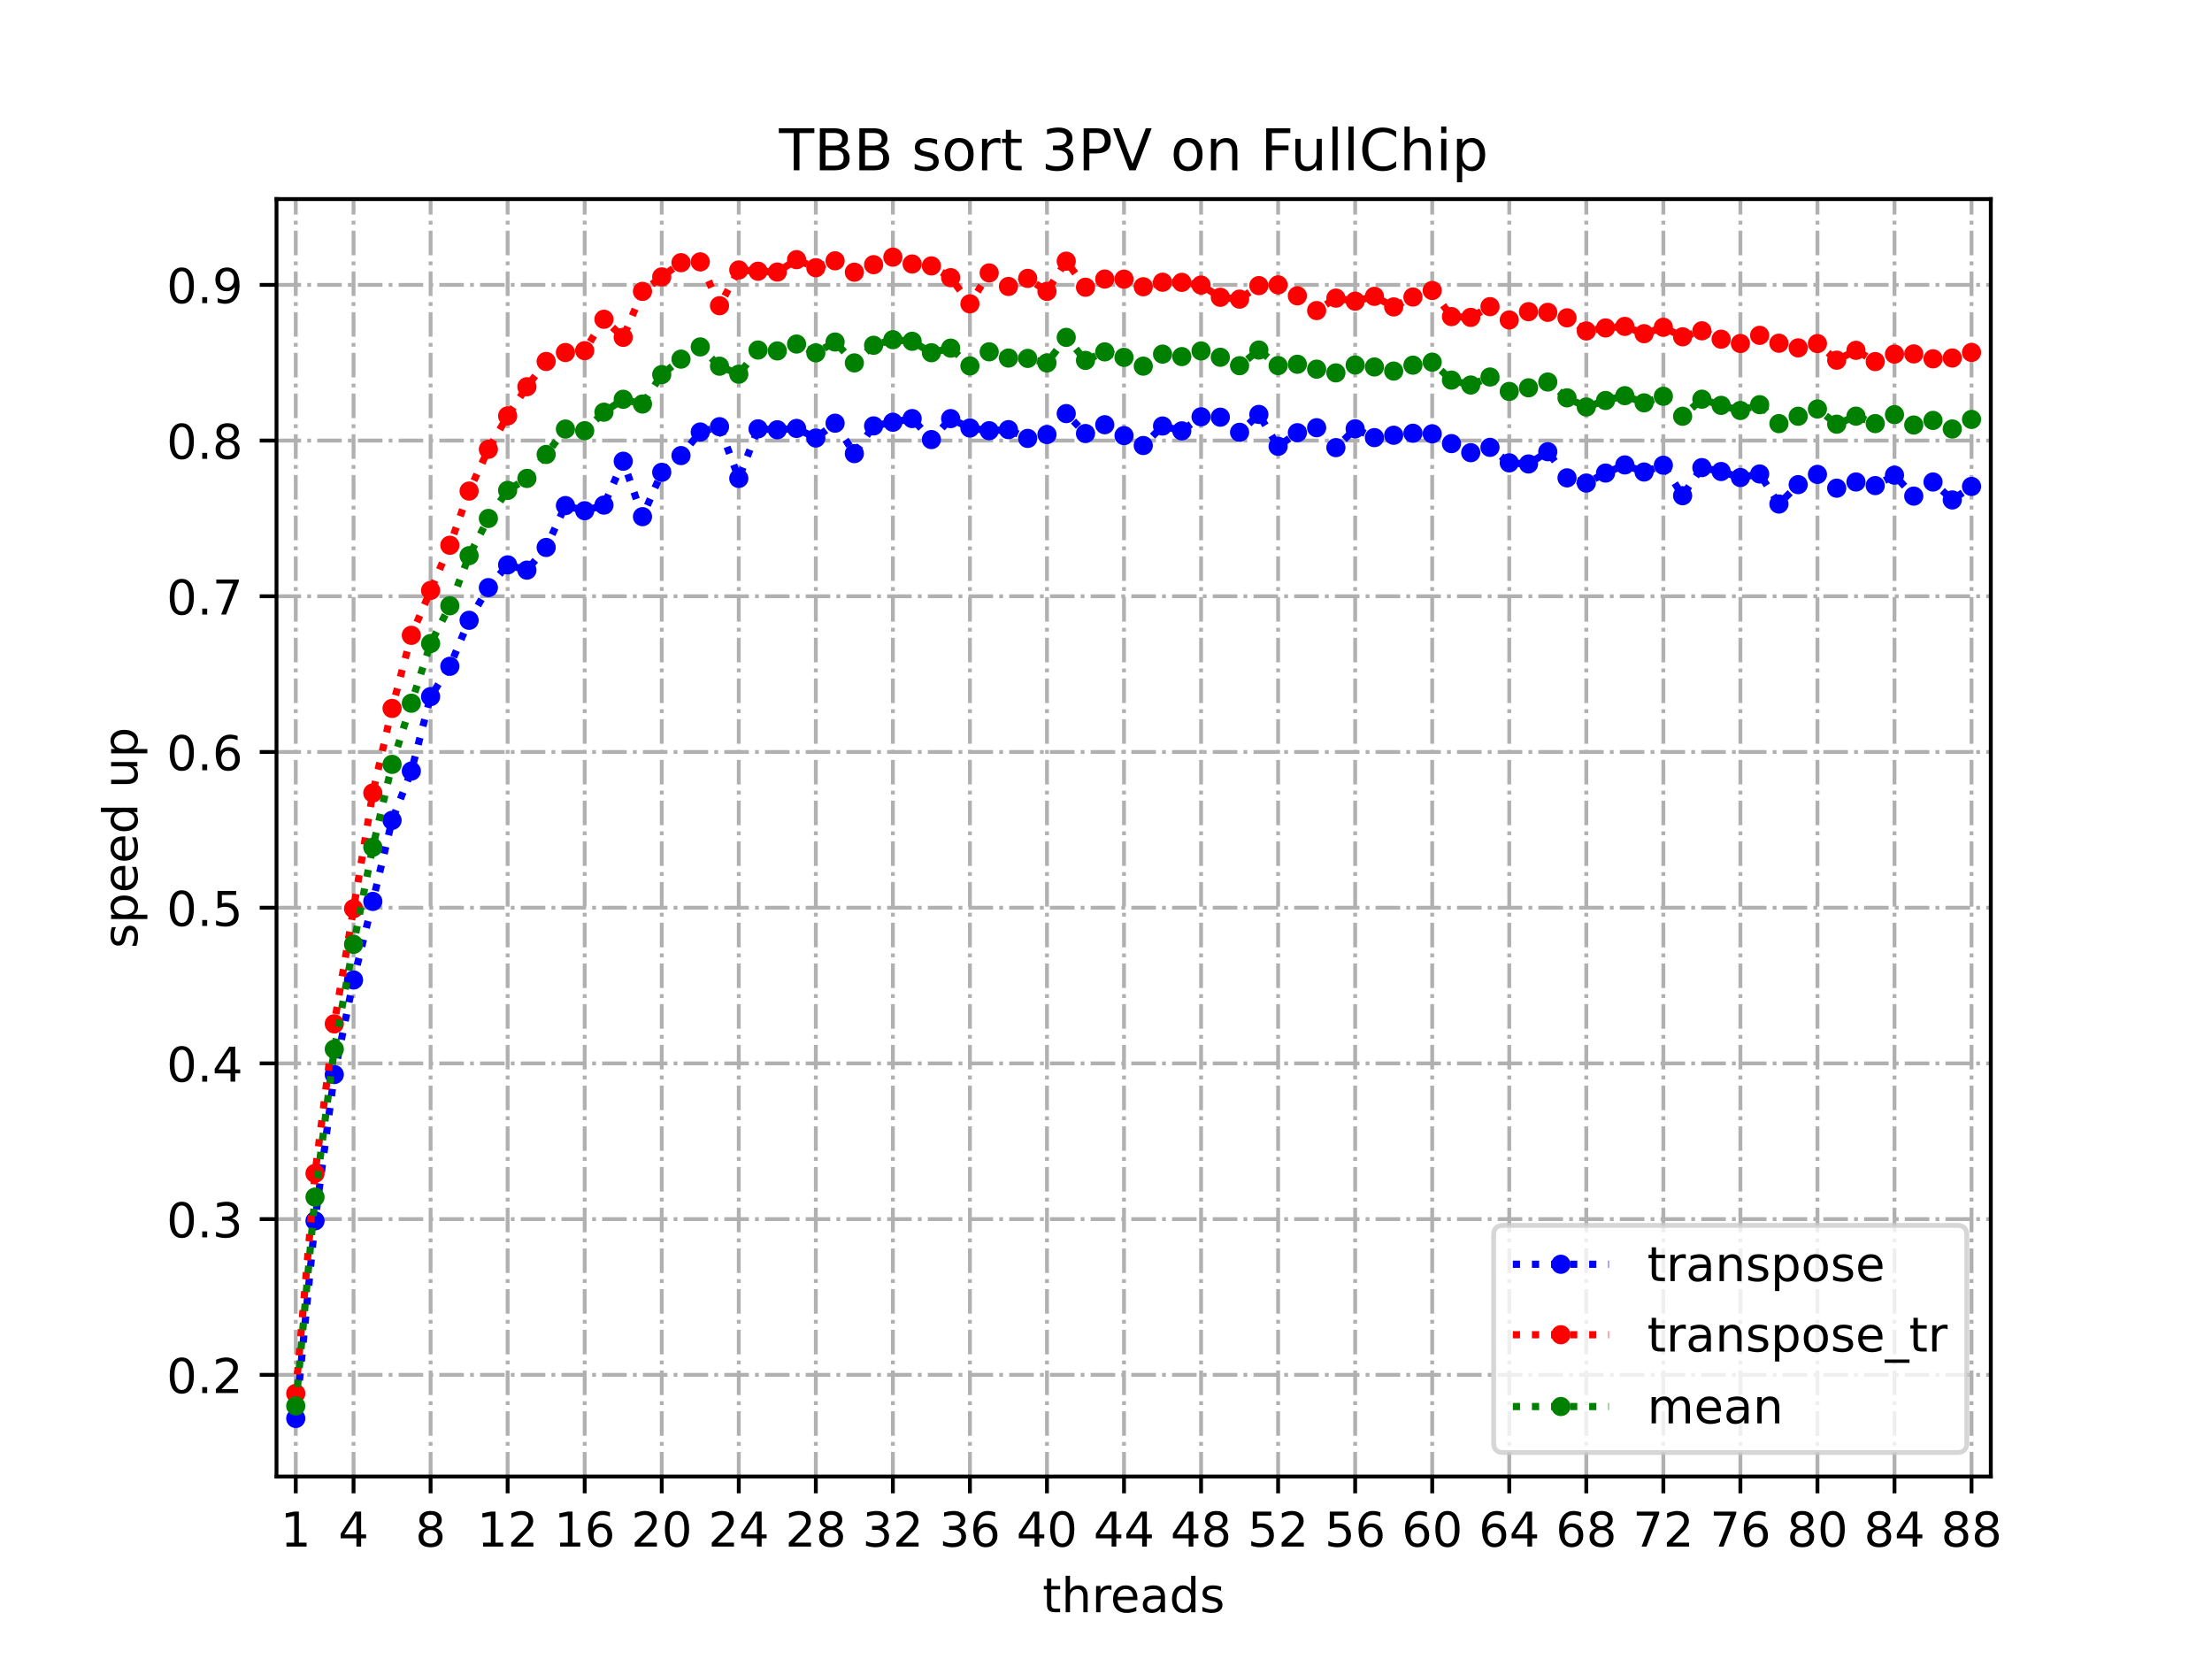 <?xml version="1.0" encoding="utf-8" standalone="no"?>
<!DOCTYPE svg PUBLIC "-//W3C//DTD SVG 1.1//EN"
  "http://www.w3.org/Graphics/SVG/1.1/DTD/svg11.dtd">
<!-- Created with matplotlib (https://matplotlib.org/) -->
<svg height="345.6pt" version="1.1" viewBox="0 0 460.8 345.6" width="460.8pt" xmlns="http://www.w3.org/2000/svg" xmlns:xlink="http://www.w3.org/1999/xlink">
 <defs>
  <style type="text/css">
*{stroke-linecap:butt;stroke-linejoin:round;}
  </style>
 </defs>
 <g id="figure_1">
  <g id="patch_1">
   <path d="M 0 345.6 
L 460.8 345.6 
L 460.8 0 
L 0 0 
z
" style="fill:#ffffff;"/>
  </g>
  <g id="axes_1">
   <g id="patch_2">
    <path d="M 57.6 307.584 
L 414.72 307.584 
L 414.72 41.472 
L 57.6 41.472 
z
" style="fill:#ffffff;"/>
   </g>
   <g id="matplotlib.axis_1">
    <g id="xtick_1">
     <g id="line2d_1">
      <path clip-path="url(#pf226eb1fdd)" d="M 61.613 307.584 
L 61.613 41.472 
" style="fill:none;stroke:#b0b0b0;stroke-dasharray:5.12,1.28,0.8,1.28;stroke-dashoffset:0;stroke-width:0.8;"/>
     </g>
     <g id="line2d_2">
      <defs>
       <path d="M 0 0 
L 0 3.5 
" id="m280ba09600" style="stroke:#000000;stroke-width:0.8;"/>
      </defs>
      <g>
       <use style="stroke:#000000;stroke-width:0.8;" x="61.613" xlink:href="#m280ba09600" y="307.584"/>
      </g>
     </g>
     <g id="text_1">
      <!-- 1 -->
      <defs>
       <path d="M 12.406 8.297 
L 28.516 8.297 
L 28.516 63.922 
L 10.984 60.406 
L 10.984 69.391 
L 28.422 72.906 
L 38.281 72.906 
L 38.281 8.297 
L 54.391 8.297 
L 54.391 0 
L 12.406 0 
z
" id="DejaVuSans-49"/>
      </defs>
      <g transform="translate(58.431 322.182)scale(0.1 -0.1)">
       <use xlink:href="#DejaVuSans-49"/>
      </g>
     </g>
    </g>
    <g id="xtick_2">
     <g id="line2d_3">
      <path clip-path="url(#pf226eb1fdd)" d="M 73.65 307.584 
L 73.65 41.472 
" style="fill:none;stroke:#b0b0b0;stroke-dasharray:5.12,1.28,0.8,1.28;stroke-dashoffset:0;stroke-width:0.8;"/>
     </g>
     <g id="line2d_4">
      <g>
       <use style="stroke:#000000;stroke-width:0.8;" x="73.65" xlink:href="#m280ba09600" y="307.584"/>
      </g>
     </g>
     <g id="text_2">
      <!-- 4 -->
      <defs>
       <path d="M 37.797 64.312 
L 12.891 25.391 
L 37.797 25.391 
z
M 35.203 72.906 
L 47.609 72.906 
L 47.609 25.391 
L 58.016 25.391 
L 58.016 17.188 
L 47.609 17.188 
L 47.609 0 
L 37.797 0 
L 37.797 17.188 
L 4.891 17.188 
L 4.891 26.703 
z
" id="DejaVuSans-52"/>
      </defs>
      <g transform="translate(70.469 322.182)scale(0.1 -0.1)">
       <use xlink:href="#DejaVuSans-52"/>
      </g>
     </g>
    </g>
    <g id="xtick_3">
     <g id="line2d_5">
      <path clip-path="url(#pf226eb1fdd)" d="M 89.701 307.584 
L 89.701 41.472 
" style="fill:none;stroke:#b0b0b0;stroke-dasharray:5.12,1.28,0.8,1.28;stroke-dashoffset:0;stroke-width:0.8;"/>
     </g>
     <g id="line2d_6">
      <g>
       <use style="stroke:#000000;stroke-width:0.8;" x="89.701" xlink:href="#m280ba09600" y="307.584"/>
      </g>
     </g>
     <g id="text_3">
      <!-- 8 -->
      <defs>
       <path d="M 31.781 34.625 
Q 24.75 34.625 20.719 30.859 
Q 16.703 27.094 16.703 20.516 
Q 16.703 13.922 20.719 10.156 
Q 24.75 6.391 31.781 6.391 
Q 38.812 6.391 42.859 10.172 
Q 46.922 13.969 46.922 20.516 
Q 46.922 27.094 42.891 30.859 
Q 38.875 34.625 31.781 34.625 
z
M 21.922 38.812 
Q 15.578 40.375 12.031 44.719 
Q 8.5 49.078 8.5 55.328 
Q 8.5 64.062 14.719 69.141 
Q 20.953 74.219 31.781 74.219 
Q 42.672 74.219 48.875 69.141 
Q 55.078 64.062 55.078 55.328 
Q 55.078 49.078 51.531 44.719 
Q 48 40.375 41.703 38.812 
Q 48.828 37.156 52.797 32.312 
Q 56.781 27.484 56.781 20.516 
Q 56.781 9.906 50.312 4.234 
Q 43.844 -1.422 31.781 -1.422 
Q 19.734 -1.422 13.25 4.234 
Q 6.781 9.906 6.781 20.516 
Q 6.781 27.484 10.781 32.312 
Q 14.797 37.156 21.922 38.812 
z
M 18.312 54.391 
Q 18.312 48.734 21.844 45.562 
Q 25.391 42.391 31.781 42.391 
Q 38.141 42.391 41.719 45.562 
Q 45.312 48.734 45.312 54.391 
Q 45.312 60.062 41.719 63.234 
Q 38.141 66.406 31.781 66.406 
Q 25.391 66.406 21.844 63.234 
Q 18.312 60.062 18.312 54.391 
z
" id="DejaVuSans-56"/>
      </defs>
      <g transform="translate(86.519 322.182)scale(0.1 -0.1)">
       <use xlink:href="#DejaVuSans-56"/>
      </g>
     </g>
    </g>
    <g id="xtick_4">
     <g id="line2d_7">
      <path clip-path="url(#pf226eb1fdd)" d="M 105.751 307.584 
L 105.751 41.472 
" style="fill:none;stroke:#b0b0b0;stroke-dasharray:5.12,1.28,0.8,1.28;stroke-dashoffset:0;stroke-width:0.8;"/>
     </g>
     <g id="line2d_8">
      <g>
       <use style="stroke:#000000;stroke-width:0.8;" x="105.751" xlink:href="#m280ba09600" y="307.584"/>
      </g>
     </g>
     <g id="text_4">
      <!-- 12 -->
      <defs>
       <path d="M 19.188 8.297 
L 53.609 8.297 
L 53.609 0 
L 7.328 0 
L 7.328 8.297 
Q 12.938 14.109 22.625 23.891 
Q 32.328 33.688 34.812 36.531 
Q 39.547 41.844 41.422 45.531 
Q 43.312 49.219 43.312 52.781 
Q 43.312 58.594 39.234 62.25 
Q 35.156 65.922 28.609 65.922 
Q 23.969 65.922 18.812 64.312 
Q 13.672 62.703 7.812 59.422 
L 7.812 69.391 
Q 13.766 71.781 18.938 73 
Q 24.125 74.219 28.422 74.219 
Q 39.75 74.219 46.484 68.547 
Q 53.219 62.891 53.219 53.422 
Q 53.219 48.922 51.531 44.891 
Q 49.859 40.875 45.406 35.406 
Q 44.188 33.984 37.641 27.219 
Q 31.109 20.453 19.188 8.297 
z
" id="DejaVuSans-50"/>
      </defs>
      <g transform="translate(99.389 322.182)scale(0.1 -0.1)">
       <use xlink:href="#DejaVuSans-49"/>
       <use x="63.623" xlink:href="#DejaVuSans-50"/>
      </g>
     </g>
    </g>
    <g id="xtick_5">
     <g id="line2d_9">
      <path clip-path="url(#pf226eb1fdd)" d="M 121.801 307.584 
L 121.801 41.472 
" style="fill:none;stroke:#b0b0b0;stroke-dasharray:5.12,1.28,0.8,1.28;stroke-dashoffset:0;stroke-width:0.8;"/>
     </g>
     <g id="line2d_10">
      <g>
       <use style="stroke:#000000;stroke-width:0.8;" x="121.801" xlink:href="#m280ba09600" y="307.584"/>
      </g>
     </g>
     <g id="text_5">
      <!-- 16 -->
      <defs>
       <path d="M 33.016 40.375 
Q 26.375 40.375 22.484 35.828 
Q 18.609 31.297 18.609 23.391 
Q 18.609 15.531 22.484 10.953 
Q 26.375 6.391 33.016 6.391 
Q 39.656 6.391 43.531 10.953 
Q 47.406 15.531 47.406 23.391 
Q 47.406 31.297 43.531 35.828 
Q 39.656 40.375 33.016 40.375 
z
M 52.594 71.297 
L 52.594 62.312 
Q 48.875 64.062 45.094 64.984 
Q 41.312 65.922 37.594 65.922 
Q 27.828 65.922 22.672 59.328 
Q 17.531 52.734 16.797 39.406 
Q 19.672 43.656 24.016 45.922 
Q 28.375 48.188 33.594 48.188 
Q 44.578 48.188 50.953 41.516 
Q 57.328 34.859 57.328 23.391 
Q 57.328 12.156 50.688 5.359 
Q 44.047 -1.422 33.016 -1.422 
Q 20.359 -1.422 13.672 8.266 
Q 6.984 17.969 6.984 36.375 
Q 6.984 53.656 15.188 63.938 
Q 23.391 74.219 37.203 74.219 
Q 40.922 74.219 44.703 73.484 
Q 48.484 72.75 52.594 71.297 
z
" id="DejaVuSans-54"/>
      </defs>
      <g transform="translate(115.439 322.182)scale(0.1 -0.1)">
       <use xlink:href="#DejaVuSans-49"/>
       <use x="63.623" xlink:href="#DejaVuSans-54"/>
      </g>
     </g>
    </g>
    <g id="xtick_6">
     <g id="line2d_11">
      <path clip-path="url(#pf226eb1fdd)" d="M 137.852 307.584 
L 137.852 41.472 
" style="fill:none;stroke:#b0b0b0;stroke-dasharray:5.12,1.28,0.8,1.28;stroke-dashoffset:0;stroke-width:0.8;"/>
     </g>
     <g id="line2d_12">
      <g>
       <use style="stroke:#000000;stroke-width:0.8;" x="137.852" xlink:href="#m280ba09600" y="307.584"/>
      </g>
     </g>
     <g id="text_6">
      <!-- 20 -->
      <defs>
       <path d="M 31.781 66.406 
Q 24.172 66.406 20.328 58.906 
Q 16.5 51.422 16.5 36.375 
Q 16.5 21.391 20.328 13.891 
Q 24.172 6.391 31.781 6.391 
Q 39.453 6.391 43.281 13.891 
Q 47.125 21.391 47.125 36.375 
Q 47.125 51.422 43.281 58.906 
Q 39.453 66.406 31.781 66.406 
z
M 31.781 74.219 
Q 44.047 74.219 50.516 64.516 
Q 56.984 54.828 56.984 36.375 
Q 56.984 17.969 50.516 8.266 
Q 44.047 -1.422 31.781 -1.422 
Q 19.531 -1.422 13.062 8.266 
Q 6.594 17.969 6.594 36.375 
Q 6.594 54.828 13.062 64.516 
Q 19.531 74.219 31.781 74.219 
z
" id="DejaVuSans-48"/>
      </defs>
      <g transform="translate(131.489 322.182)scale(0.1 -0.1)">
       <use xlink:href="#DejaVuSans-50"/>
       <use x="63.623" xlink:href="#DejaVuSans-48"/>
      </g>
     </g>
    </g>
    <g id="xtick_7">
     <g id="line2d_13">
      <path clip-path="url(#pf226eb1fdd)" d="M 153.902 307.584 
L 153.902 41.472 
" style="fill:none;stroke:#b0b0b0;stroke-dasharray:5.12,1.28,0.8,1.28;stroke-dashoffset:0;stroke-width:0.8;"/>
     </g>
     <g id="line2d_14">
      <g>
       <use style="stroke:#000000;stroke-width:0.8;" x="153.902" xlink:href="#m280ba09600" y="307.584"/>
      </g>
     </g>
     <g id="text_7">
      <!-- 24 -->
      <g transform="translate(147.54 322.182)scale(0.1 -0.1)">
       <use xlink:href="#DejaVuSans-50"/>
       <use x="63.623" xlink:href="#DejaVuSans-52"/>
      </g>
     </g>
    </g>
    <g id="xtick_8">
     <g id="line2d_15">
      <path clip-path="url(#pf226eb1fdd)" d="M 169.952 307.584 
L 169.952 41.472 
" style="fill:none;stroke:#b0b0b0;stroke-dasharray:5.12,1.28,0.8,1.28;stroke-dashoffset:0;stroke-width:0.8;"/>
     </g>
     <g id="line2d_16">
      <g>
       <use style="stroke:#000000;stroke-width:0.8;" x="169.952" xlink:href="#m280ba09600" y="307.584"/>
      </g>
     </g>
     <g id="text_8">
      <!-- 28 -->
      <g transform="translate(163.59 322.182)scale(0.1 -0.1)">
       <use xlink:href="#DejaVuSans-50"/>
       <use x="63.623" xlink:href="#DejaVuSans-56"/>
      </g>
     </g>
    </g>
    <g id="xtick_9">
     <g id="line2d_17">
      <path clip-path="url(#pf226eb1fdd)" d="M 186.003 307.584 
L 186.003 41.472 
" style="fill:none;stroke:#b0b0b0;stroke-dasharray:5.12,1.28,0.8,1.28;stroke-dashoffset:0;stroke-width:0.8;"/>
     </g>
     <g id="line2d_18">
      <g>
       <use style="stroke:#000000;stroke-width:0.8;" x="186.003" xlink:href="#m280ba09600" y="307.584"/>
      </g>
     </g>
     <g id="text_9">
      <!-- 32 -->
      <defs>
       <path d="M 40.578 39.312 
Q 47.656 37.797 51.625 33 
Q 55.609 28.219 55.609 21.188 
Q 55.609 10.406 48.188 4.484 
Q 40.766 -1.422 27.094 -1.422 
Q 22.516 -1.422 17.656 -0.516 
Q 12.797 0.391 7.625 2.203 
L 7.625 11.719 
Q 11.719 9.328 16.594 8.109 
Q 21.484 6.891 26.812 6.891 
Q 36.078 6.891 40.938 10.547 
Q 45.797 14.203 45.797 21.188 
Q 45.797 27.641 41.281 31.266 
Q 36.766 34.906 28.719 34.906 
L 20.219 34.906 
L 20.219 43.016 
L 29.109 43.016 
Q 36.375 43.016 40.234 45.922 
Q 44.094 48.828 44.094 54.297 
Q 44.094 59.906 40.109 62.906 
Q 36.141 65.922 28.719 65.922 
Q 24.656 65.922 20.016 65.031 
Q 15.375 64.156 9.812 62.312 
L 9.812 71.094 
Q 15.438 72.656 20.344 73.438 
Q 25.25 74.219 29.594 74.219 
Q 40.828 74.219 47.359 69.109 
Q 53.906 64.016 53.906 55.328 
Q 53.906 49.266 50.438 45.094 
Q 46.969 40.922 40.578 39.312 
z
" id="DejaVuSans-51"/>
      </defs>
      <g transform="translate(179.64 322.182)scale(0.1 -0.1)">
       <use xlink:href="#DejaVuSans-51"/>
       <use x="63.623" xlink:href="#DejaVuSans-50"/>
      </g>
     </g>
    </g>
    <g id="xtick_10">
     <g id="line2d_19">
      <path clip-path="url(#pf226eb1fdd)" d="M 202.053 307.584 
L 202.053 41.472 
" style="fill:none;stroke:#b0b0b0;stroke-dasharray:5.12,1.28,0.8,1.28;stroke-dashoffset:0;stroke-width:0.8;"/>
     </g>
     <g id="line2d_20">
      <g>
       <use style="stroke:#000000;stroke-width:0.8;" x="202.053" xlink:href="#m280ba09600" y="307.584"/>
      </g>
     </g>
     <g id="text_10">
      <!-- 36 -->
      <g transform="translate(195.691 322.182)scale(0.1 -0.1)">
       <use xlink:href="#DejaVuSans-51"/>
       <use x="63.623" xlink:href="#DejaVuSans-54"/>
      </g>
     </g>
    </g>
    <g id="xtick_11">
     <g id="line2d_21">
      <path clip-path="url(#pf226eb1fdd)" d="M 218.103 307.584 
L 218.103 41.472 
" style="fill:none;stroke:#b0b0b0;stroke-dasharray:5.12,1.28,0.8,1.28;stroke-dashoffset:0;stroke-width:0.8;"/>
     </g>
     <g id="line2d_22">
      <g>
       <use style="stroke:#000000;stroke-width:0.8;" x="218.103" xlink:href="#m280ba09600" y="307.584"/>
      </g>
     </g>
     <g id="text_11">
      <!-- 40 -->
      <g transform="translate(211.741 322.182)scale(0.1 -0.1)">
       <use xlink:href="#DejaVuSans-52"/>
       <use x="63.623" xlink:href="#DejaVuSans-48"/>
      </g>
     </g>
    </g>
    <g id="xtick_12">
     <g id="line2d_23">
      <path clip-path="url(#pf226eb1fdd)" d="M 234.154 307.584 
L 234.154 41.472 
" style="fill:none;stroke:#b0b0b0;stroke-dasharray:5.12,1.28,0.8,1.28;stroke-dashoffset:0;stroke-width:0.8;"/>
     </g>
     <g id="line2d_24">
      <g>
       <use style="stroke:#000000;stroke-width:0.8;" x="234.154" xlink:href="#m280ba09600" y="307.584"/>
      </g>
     </g>
     <g id="text_12">
      <!-- 44 -->
      <g transform="translate(227.791 322.182)scale(0.1 -0.1)">
       <use xlink:href="#DejaVuSans-52"/>
       <use x="63.623" xlink:href="#DejaVuSans-52"/>
      </g>
     </g>
    </g>
    <g id="xtick_13">
     <g id="line2d_25">
      <path clip-path="url(#pf226eb1fdd)" d="M 250.204 307.584 
L 250.204 41.472 
" style="fill:none;stroke:#b0b0b0;stroke-dasharray:5.12,1.28,0.8,1.28;stroke-dashoffset:0;stroke-width:0.8;"/>
     </g>
     <g id="line2d_26">
      <g>
       <use style="stroke:#000000;stroke-width:0.8;" x="250.204" xlink:href="#m280ba09600" y="307.584"/>
      </g>
     </g>
     <g id="text_13">
      <!-- 48 -->
      <g transform="translate(243.842 322.182)scale(0.1 -0.1)">
       <use xlink:href="#DejaVuSans-52"/>
       <use x="63.623" xlink:href="#DejaVuSans-56"/>
      </g>
     </g>
    </g>
    <g id="xtick_14">
     <g id="line2d_27">
      <path clip-path="url(#pf226eb1fdd)" d="M 266.254 307.584 
L 266.254 41.472 
" style="fill:none;stroke:#b0b0b0;stroke-dasharray:5.12,1.28,0.8,1.28;stroke-dashoffset:0;stroke-width:0.8;"/>
     </g>
     <g id="line2d_28">
      <g>
       <use style="stroke:#000000;stroke-width:0.8;" x="266.254" xlink:href="#m280ba09600" y="307.584"/>
      </g>
     </g>
     <g id="text_14">
      <!-- 52 -->
      <defs>
       <path d="M 10.797 72.906 
L 49.516 72.906 
L 49.516 64.594 
L 19.828 64.594 
L 19.828 46.734 
Q 21.969 47.469 24.109 47.828 
Q 26.266 48.188 28.422 48.188 
Q 40.625 48.188 47.75 41.5 
Q 54.891 34.812 54.891 23.391 
Q 54.891 11.625 47.562 5.094 
Q 40.234 -1.422 26.906 -1.422 
Q 22.312 -1.422 17.547 -0.641 
Q 12.797 0.141 7.719 1.703 
L 7.719 11.625 
Q 12.109 9.234 16.797 8.062 
Q 21.484 6.891 26.703 6.891 
Q 35.156 6.891 40.078 11.328 
Q 45.016 15.766 45.016 23.391 
Q 45.016 31 40.078 35.438 
Q 35.156 39.891 26.703 39.891 
Q 22.75 39.891 18.812 39.016 
Q 14.891 38.141 10.797 36.281 
z
" id="DejaVuSans-53"/>
      </defs>
      <g transform="translate(259.892 322.182)scale(0.1 -0.1)">
       <use xlink:href="#DejaVuSans-53"/>
       <use x="63.623" xlink:href="#DejaVuSans-50"/>
      </g>
     </g>
    </g>
    <g id="xtick_15">
     <g id="line2d_29">
      <path clip-path="url(#pf226eb1fdd)" d="M 282.305 307.584 
L 282.305 41.472 
" style="fill:none;stroke:#b0b0b0;stroke-dasharray:5.12,1.28,0.8,1.28;stroke-dashoffset:0;stroke-width:0.8;"/>
     </g>
     <g id="line2d_30">
      <g>
       <use style="stroke:#000000;stroke-width:0.8;" x="282.305" xlink:href="#m280ba09600" y="307.584"/>
      </g>
     </g>
     <g id="text_15">
      <!-- 56 -->
      <g transform="translate(275.942 322.182)scale(0.1 -0.1)">
       <use xlink:href="#DejaVuSans-53"/>
       <use x="63.623" xlink:href="#DejaVuSans-54"/>
      </g>
     </g>
    </g>
    <g id="xtick_16">
     <g id="line2d_31">
      <path clip-path="url(#pf226eb1fdd)" d="M 298.355 307.584 
L 298.355 41.472 
" style="fill:none;stroke:#b0b0b0;stroke-dasharray:5.12,1.28,0.8,1.28;stroke-dashoffset:0;stroke-width:0.8;"/>
     </g>
     <g id="line2d_32">
      <g>
       <use style="stroke:#000000;stroke-width:0.8;" x="298.355" xlink:href="#m280ba09600" y="307.584"/>
      </g>
     </g>
     <g id="text_16">
      <!-- 60 -->
      <g transform="translate(291.993 322.182)scale(0.1 -0.1)">
       <use xlink:href="#DejaVuSans-54"/>
       <use x="63.623" xlink:href="#DejaVuSans-48"/>
      </g>
     </g>
    </g>
    <g id="xtick_17">
     <g id="line2d_33">
      <path clip-path="url(#pf226eb1fdd)" d="M 314.405 307.584 
L 314.405 41.472 
" style="fill:none;stroke:#b0b0b0;stroke-dasharray:5.12,1.28,0.8,1.28;stroke-dashoffset:0;stroke-width:0.8;"/>
     </g>
     <g id="line2d_34">
      <g>
       <use style="stroke:#000000;stroke-width:0.8;" x="314.405" xlink:href="#m280ba09600" y="307.584"/>
      </g>
     </g>
     <g id="text_17">
      <!-- 64 -->
      <g transform="translate(308.043 322.182)scale(0.1 -0.1)">
       <use xlink:href="#DejaVuSans-54"/>
       <use x="63.623" xlink:href="#DejaVuSans-52"/>
      </g>
     </g>
    </g>
    <g id="xtick_18">
     <g id="line2d_35">
      <path clip-path="url(#pf226eb1fdd)" d="M 330.456 307.584 
L 330.456 41.472 
" style="fill:none;stroke:#b0b0b0;stroke-dasharray:5.12,1.28,0.8,1.28;stroke-dashoffset:0;stroke-width:0.8;"/>
     </g>
     <g id="line2d_36">
      <g>
       <use style="stroke:#000000;stroke-width:0.8;" x="330.456" xlink:href="#m280ba09600" y="307.584"/>
      </g>
     </g>
     <g id="text_18">
      <!-- 68 -->
      <g transform="translate(324.093 322.182)scale(0.1 -0.1)">
       <use xlink:href="#DejaVuSans-54"/>
       <use x="63.623" xlink:href="#DejaVuSans-56"/>
      </g>
     </g>
    </g>
    <g id="xtick_19">
     <g id="line2d_37">
      <path clip-path="url(#pf226eb1fdd)" d="M 346.506 307.584 
L 346.506 41.472 
" style="fill:none;stroke:#b0b0b0;stroke-dasharray:5.12,1.28,0.8,1.28;stroke-dashoffset:0;stroke-width:0.8;"/>
     </g>
     <g id="line2d_38">
      <g>
       <use style="stroke:#000000;stroke-width:0.8;" x="346.506" xlink:href="#m280ba09600" y="307.584"/>
      </g>
     </g>
     <g id="text_19">
      <!-- 72 -->
      <defs>
       <path d="M 8.203 72.906 
L 55.078 72.906 
L 55.078 68.703 
L 28.609 0 
L 18.312 0 
L 43.219 64.594 
L 8.203 64.594 
z
" id="DejaVuSans-55"/>
      </defs>
      <g transform="translate(340.144 322.182)scale(0.1 -0.1)">
       <use xlink:href="#DejaVuSans-55"/>
       <use x="63.623" xlink:href="#DejaVuSans-50"/>
      </g>
     </g>
    </g>
    <g id="xtick_20">
     <g id="line2d_39">
      <path clip-path="url(#pf226eb1fdd)" d="M 362.556 307.584 
L 362.556 41.472 
" style="fill:none;stroke:#b0b0b0;stroke-dasharray:5.12,1.28,0.8,1.28;stroke-dashoffset:0;stroke-width:0.8;"/>
     </g>
     <g id="line2d_40">
      <g>
       <use style="stroke:#000000;stroke-width:0.8;" x="362.556" xlink:href="#m280ba09600" y="307.584"/>
      </g>
     </g>
     <g id="text_20">
      <!-- 76 -->
      <g transform="translate(356.194 322.182)scale(0.1 -0.1)">
       <use xlink:href="#DejaVuSans-55"/>
       <use x="63.623" xlink:href="#DejaVuSans-54"/>
      </g>
     </g>
    </g>
    <g id="xtick_21">
     <g id="line2d_41">
      <path clip-path="url(#pf226eb1fdd)" d="M 378.607 307.584 
L 378.607 41.472 
" style="fill:none;stroke:#b0b0b0;stroke-dasharray:5.12,1.28,0.8,1.28;stroke-dashoffset:0;stroke-width:0.8;"/>
     </g>
     <g id="line2d_42">
      <g>
       <use style="stroke:#000000;stroke-width:0.8;" x="378.607" xlink:href="#m280ba09600" y="307.584"/>
      </g>
     </g>
     <g id="text_21">
      <!-- 80 -->
      <g transform="translate(372.244 322.182)scale(0.1 -0.1)">
       <use xlink:href="#DejaVuSans-56"/>
       <use x="63.623" xlink:href="#DejaVuSans-48"/>
      </g>
     </g>
    </g>
    <g id="xtick_22">
     <g id="line2d_43">
      <path clip-path="url(#pf226eb1fdd)" d="M 394.657 307.584 
L 394.657 41.472 
" style="fill:none;stroke:#b0b0b0;stroke-dasharray:5.12,1.28,0.8,1.28;stroke-dashoffset:0;stroke-width:0.8;"/>
     </g>
     <g id="line2d_44">
      <g>
       <use style="stroke:#000000;stroke-width:0.8;" x="394.657" xlink:href="#m280ba09600" y="307.584"/>
      </g>
     </g>
     <g id="text_22">
      <!-- 84 -->
      <g transform="translate(388.295 322.182)scale(0.1 -0.1)">
       <use xlink:href="#DejaVuSans-56"/>
       <use x="63.623" xlink:href="#DejaVuSans-52"/>
      </g>
     </g>
    </g>
    <g id="xtick_23">
     <g id="line2d_45">
      <path clip-path="url(#pf226eb1fdd)" d="M 410.707 307.584 
L 410.707 41.472 
" style="fill:none;stroke:#b0b0b0;stroke-dasharray:5.12,1.28,0.8,1.28;stroke-dashoffset:0;stroke-width:0.8;"/>
     </g>
     <g id="line2d_46">
      <g>
       <use style="stroke:#000000;stroke-width:0.8;" x="410.707" xlink:href="#m280ba09600" y="307.584"/>
      </g>
     </g>
     <g id="text_23">
      <!-- 88 -->
      <g transform="translate(404.345 322.182)scale(0.1 -0.1)">
       <use xlink:href="#DejaVuSans-56"/>
       <use x="63.623" xlink:href="#DejaVuSans-56"/>
      </g>
     </g>
    </g>
    <g id="text_24">
     <!-- threads -->
     <defs>
      <path d="M 18.312 70.219 
L 18.312 54.688 
L 36.812 54.688 
L 36.812 47.703 
L 18.312 47.703 
L 18.312 18.016 
Q 18.312 11.328 20.141 9.422 
Q 21.969 7.516 27.594 7.516 
L 36.812 7.516 
L 36.812 0 
L 27.594 0 
Q 17.188 0 13.234 3.875 
Q 9.281 7.766 9.281 18.016 
L 9.281 47.703 
L 2.688 47.703 
L 2.688 54.688 
L 9.281 54.688 
L 9.281 70.219 
z
" id="DejaVuSans-116"/>
      <path d="M 54.891 33.016 
L 54.891 0 
L 45.906 0 
L 45.906 32.719 
Q 45.906 40.484 42.875 44.328 
Q 39.844 48.188 33.797 48.188 
Q 26.516 48.188 22.312 43.547 
Q 18.109 38.922 18.109 30.906 
L 18.109 0 
L 9.078 0 
L 9.078 75.984 
L 18.109 75.984 
L 18.109 46.188 
Q 21.344 51.125 25.703 53.562 
Q 30.078 56 35.797 56 
Q 45.219 56 50.047 50.172 
Q 54.891 44.344 54.891 33.016 
z
" id="DejaVuSans-104"/>
      <path d="M 41.109 46.297 
Q 39.594 47.172 37.812 47.578 
Q 36.031 48 33.891 48 
Q 26.266 48 22.188 43.047 
Q 18.109 38.094 18.109 28.812 
L 18.109 0 
L 9.078 0 
L 9.078 54.688 
L 18.109 54.688 
L 18.109 46.188 
Q 20.953 51.172 25.484 53.578 
Q 30.031 56 36.531 56 
Q 37.453 56 38.578 55.875 
Q 39.703 55.766 41.062 55.516 
z
" id="DejaVuSans-114"/>
      <path d="M 56.203 29.594 
L 56.203 25.203 
L 14.891 25.203 
Q 15.484 15.922 20.484 11.062 
Q 25.484 6.203 34.422 6.203 
Q 39.594 6.203 44.453 7.469 
Q 49.312 8.734 54.109 11.281 
L 54.109 2.781 
Q 49.266 0.734 44.188 -0.344 
Q 39.109 -1.422 33.891 -1.422 
Q 20.797 -1.422 13.156 6.188 
Q 5.516 13.812 5.516 26.812 
Q 5.516 40.234 12.766 48.109 
Q 20.016 56 32.328 56 
Q 43.359 56 49.781 48.891 
Q 56.203 41.797 56.203 29.594 
z
M 47.219 32.234 
Q 47.125 39.594 43.094 43.984 
Q 39.062 48.391 32.422 48.391 
Q 24.906 48.391 20.391 44.141 
Q 15.875 39.891 15.188 32.172 
z
" id="DejaVuSans-101"/>
      <path d="M 34.281 27.484 
Q 23.391 27.484 19.188 25 
Q 14.984 22.516 14.984 16.5 
Q 14.984 11.719 18.141 8.906 
Q 21.297 6.109 26.703 6.109 
Q 34.188 6.109 38.703 11.406 
Q 43.219 16.703 43.219 25.484 
L 43.219 27.484 
z
M 52.203 31.203 
L 52.203 0 
L 43.219 0 
L 43.219 8.297 
Q 40.141 3.328 35.547 0.953 
Q 30.953 -1.422 24.312 -1.422 
Q 15.922 -1.422 10.953 3.297 
Q 6 8.016 6 15.922 
Q 6 25.141 12.172 29.828 
Q 18.359 34.516 30.609 34.516 
L 43.219 34.516 
L 43.219 35.406 
Q 43.219 41.609 39.141 45 
Q 35.062 48.391 27.688 48.391 
Q 23 48.391 18.547 47.266 
Q 14.109 46.141 10.016 43.891 
L 10.016 52.203 
Q 14.938 54.109 19.578 55.047 
Q 24.219 56 28.609 56 
Q 40.484 56 46.344 49.844 
Q 52.203 43.703 52.203 31.203 
z
" id="DejaVuSans-97"/>
      <path d="M 45.406 46.391 
L 45.406 75.984 
L 54.391 75.984 
L 54.391 0 
L 45.406 0 
L 45.406 8.203 
Q 42.578 3.328 38.25 0.953 
Q 33.938 -1.422 27.875 -1.422 
Q 17.969 -1.422 11.734 6.484 
Q 5.516 14.406 5.516 27.297 
Q 5.516 40.188 11.734 48.094 
Q 17.969 56 27.875 56 
Q 33.938 56 38.25 53.625 
Q 42.578 51.266 45.406 46.391 
z
M 14.797 27.297 
Q 14.797 17.391 18.875 11.75 
Q 22.953 6.109 30.078 6.109 
Q 37.203 6.109 41.297 11.75 
Q 45.406 17.391 45.406 27.297 
Q 45.406 37.203 41.297 42.844 
Q 37.203 48.484 30.078 48.484 
Q 22.953 48.484 18.875 42.844 
Q 14.797 37.203 14.797 27.297 
z
" id="DejaVuSans-100"/>
      <path d="M 44.281 53.078 
L 44.281 44.578 
Q 40.484 46.531 36.375 47.5 
Q 32.281 48.484 27.875 48.484 
Q 21.188 48.484 17.844 46.438 
Q 14.5 44.391 14.5 40.281 
Q 14.5 37.156 16.891 35.375 
Q 19.281 33.594 26.516 31.984 
L 29.594 31.297 
Q 39.156 29.25 43.188 25.516 
Q 47.219 21.781 47.219 15.094 
Q 47.219 7.469 41.188 3.016 
Q 35.156 -1.422 24.609 -1.422 
Q 20.219 -1.422 15.453 -0.562 
Q 10.688 0.297 5.422 2 
L 5.422 11.281 
Q 10.406 8.688 15.234 7.391 
Q 20.062 6.109 24.812 6.109 
Q 31.156 6.109 34.562 8.281 
Q 37.984 10.453 37.984 14.406 
Q 37.984 18.062 35.516 20.016 
Q 33.062 21.969 24.703 23.781 
L 21.578 24.516 
Q 13.234 26.266 9.516 29.906 
Q 5.812 33.547 5.812 39.891 
Q 5.812 47.609 11.281 51.797 
Q 16.75 56 26.812 56 
Q 31.781 56 36.172 55.266 
Q 40.578 54.547 44.281 53.078 
z
" id="DejaVuSans-115"/>
     </defs>
     <g transform="translate(217.169 335.861)scale(0.1 -0.1)">
      <use xlink:href="#DejaVuSans-116"/>
      <use x="39.209" xlink:href="#DejaVuSans-104"/>
      <use x="102.588" xlink:href="#DejaVuSans-114"/>
      <use x="141.451" xlink:href="#DejaVuSans-101"/>
      <use x="202.975" xlink:href="#DejaVuSans-97"/>
      <use x="264.254" xlink:href="#DejaVuSans-100"/>
      <use x="327.73" xlink:href="#DejaVuSans-115"/>
     </g>
    </g>
   </g>
   <g id="matplotlib.axis_2">
    <g id="ytick_1">
     <g id="line2d_47">
      <path clip-path="url(#pf226eb1fdd)" d="M 57.6 286.4 
L 414.72 286.4 
" style="fill:none;stroke:#b0b0b0;stroke-dasharray:5.12,1.28,0.8,1.28;stroke-dashoffset:0;stroke-width:0.8;"/>
     </g>
     <g id="line2d_48">
      <defs>
       <path d="M 0 0 
L -3.5 0 
" id="mab35c42082" style="stroke:#000000;stroke-width:0.8;"/>
      </defs>
      <g>
       <use style="stroke:#000000;stroke-width:0.8;" x="57.6" xlink:href="#mab35c42082" y="286.4"/>
      </g>
     </g>
     <g id="text_25">
      <!-- 0.2 -->
      <defs>
       <path d="M 10.688 12.406 
L 21 12.406 
L 21 0 
L 10.688 0 
z
" id="DejaVuSans-46"/>
      </defs>
      <g transform="translate(34.697 290.199)scale(0.1 -0.1)">
       <use xlink:href="#DejaVuSans-48"/>
       <use x="63.623" xlink:href="#DejaVuSans-46"/>
       <use x="95.41" xlink:href="#DejaVuSans-50"/>
      </g>
     </g>
    </g>
    <g id="ytick_2">
     <g id="line2d_49">
      <path clip-path="url(#pf226eb1fdd)" d="M 57.6 253.963 
L 414.72 253.963 
" style="fill:none;stroke:#b0b0b0;stroke-dasharray:5.12,1.28,0.8,1.28;stroke-dashoffset:0;stroke-width:0.8;"/>
     </g>
     <g id="line2d_50">
      <g>
       <use style="stroke:#000000;stroke-width:0.8;" x="57.6" xlink:href="#mab35c42082" y="253.963"/>
      </g>
     </g>
     <g id="text_26">
      <!-- 0.3 -->
      <g transform="translate(34.697 257.762)scale(0.1 -0.1)">
       <use xlink:href="#DejaVuSans-48"/>
       <use x="63.623" xlink:href="#DejaVuSans-46"/>
       <use x="95.41" xlink:href="#DejaVuSans-51"/>
      </g>
     </g>
    </g>
    <g id="ytick_3">
     <g id="line2d_51">
      <path clip-path="url(#pf226eb1fdd)" d="M 57.6 221.526 
L 414.72 221.526 
" style="fill:none;stroke:#b0b0b0;stroke-dasharray:5.12,1.28,0.8,1.28;stroke-dashoffset:0;stroke-width:0.8;"/>
     </g>
     <g id="line2d_52">
      <g>
       <use style="stroke:#000000;stroke-width:0.8;" x="57.6" xlink:href="#mab35c42082" y="221.526"/>
      </g>
     </g>
     <g id="text_27">
      <!-- 0.4 -->
      <g transform="translate(34.697 225.326)scale(0.1 -0.1)">
       <use xlink:href="#DejaVuSans-48"/>
       <use x="63.623" xlink:href="#DejaVuSans-46"/>
       <use x="95.41" xlink:href="#DejaVuSans-52"/>
      </g>
     </g>
    </g>
    <g id="ytick_4">
     <g id="line2d_53">
      <path clip-path="url(#pf226eb1fdd)" d="M 57.6 189.09 
L 414.72 189.09 
" style="fill:none;stroke:#b0b0b0;stroke-dasharray:5.12,1.28,0.8,1.28;stroke-dashoffset:0;stroke-width:0.8;"/>
     </g>
     <g id="line2d_54">
      <g>
       <use style="stroke:#000000;stroke-width:0.8;" x="57.6" xlink:href="#mab35c42082" y="189.09"/>
      </g>
     </g>
     <g id="text_28">
      <!-- 0.5 -->
      <g transform="translate(34.697 192.889)scale(0.1 -0.1)">
       <use xlink:href="#DejaVuSans-48"/>
       <use x="63.623" xlink:href="#DejaVuSans-46"/>
       <use x="95.41" xlink:href="#DejaVuSans-53"/>
      </g>
     </g>
    </g>
    <g id="ytick_5">
     <g id="line2d_55">
      <path clip-path="url(#pf226eb1fdd)" d="M 57.6 156.653 
L 414.72 156.653 
" style="fill:none;stroke:#b0b0b0;stroke-dasharray:5.12,1.28,0.8,1.28;stroke-dashoffset:0;stroke-width:0.8;"/>
     </g>
     <g id="line2d_56">
      <g>
       <use style="stroke:#000000;stroke-width:0.8;" x="57.6" xlink:href="#mab35c42082" y="156.653"/>
      </g>
     </g>
     <g id="text_29">
      <!-- 0.6 -->
      <g transform="translate(34.697 160.453)scale(0.1 -0.1)">
       <use xlink:href="#DejaVuSans-48"/>
       <use x="63.623" xlink:href="#DejaVuSans-46"/>
       <use x="95.41" xlink:href="#DejaVuSans-54"/>
      </g>
     </g>
    </g>
    <g id="ytick_6">
     <g id="line2d_57">
      <path clip-path="url(#pf226eb1fdd)" d="M 57.6 124.217 
L 414.72 124.217 
" style="fill:none;stroke:#b0b0b0;stroke-dasharray:5.12,1.28,0.8,1.28;stroke-dashoffset:0;stroke-width:0.8;"/>
     </g>
     <g id="line2d_58">
      <g>
       <use style="stroke:#000000;stroke-width:0.8;" x="57.6" xlink:href="#mab35c42082" y="124.217"/>
      </g>
     </g>
     <g id="text_30">
      <!-- 0.7 -->
      <g transform="translate(34.697 128.016)scale(0.1 -0.1)">
       <use xlink:href="#DejaVuSans-48"/>
       <use x="63.623" xlink:href="#DejaVuSans-46"/>
       <use x="95.41" xlink:href="#DejaVuSans-55"/>
      </g>
     </g>
    </g>
    <g id="ytick_7">
     <g id="line2d_59">
      <path clip-path="url(#pf226eb1fdd)" d="M 57.6 91.78 
L 414.72 91.78 
" style="fill:none;stroke:#b0b0b0;stroke-dasharray:5.12,1.28,0.8,1.28;stroke-dashoffset:0;stroke-width:0.8;"/>
     </g>
     <g id="line2d_60">
      <g>
       <use style="stroke:#000000;stroke-width:0.8;" x="57.6" xlink:href="#mab35c42082" y="91.78"/>
      </g>
     </g>
     <g id="text_31">
      <!-- 0.8 -->
      <g transform="translate(34.697 95.58)scale(0.1 -0.1)">
       <use xlink:href="#DejaVuSans-48"/>
       <use x="63.623" xlink:href="#DejaVuSans-46"/>
       <use x="95.41" xlink:href="#DejaVuSans-56"/>
      </g>
     </g>
    </g>
    <g id="ytick_8">
     <g id="line2d_61">
      <path clip-path="url(#pf226eb1fdd)" d="M 57.6 59.344 
L 414.72 59.344 
" style="fill:none;stroke:#b0b0b0;stroke-dasharray:5.12,1.28,0.8,1.28;stroke-dashoffset:0;stroke-width:0.8;"/>
     </g>
     <g id="line2d_62">
      <g>
       <use style="stroke:#000000;stroke-width:0.8;" x="57.6" xlink:href="#mab35c42082" y="59.344"/>
      </g>
     </g>
     <g id="text_32">
      <!-- 0.9 -->
      <defs>
       <path d="M 10.984 1.516 
L 10.984 10.5 
Q 14.703 8.734 18.5 7.812 
Q 22.312 6.891 25.984 6.891 
Q 35.75 6.891 40.891 13.453 
Q 46.047 20.016 46.781 33.406 
Q 43.953 29.203 39.594 26.953 
Q 35.25 24.703 29.984 24.703 
Q 19.047 24.703 12.672 31.312 
Q 6.297 37.938 6.297 49.422 
Q 6.297 60.641 12.938 67.422 
Q 19.578 74.219 30.609 74.219 
Q 43.266 74.219 49.922 64.516 
Q 56.594 54.828 56.594 36.375 
Q 56.594 19.141 48.406 8.859 
Q 40.234 -1.422 26.422 -1.422 
Q 22.703 -1.422 18.891 -0.688 
Q 15.094 0.047 10.984 1.516 
z
M 30.609 32.422 
Q 37.25 32.422 41.125 36.953 
Q 45.016 41.5 45.016 49.422 
Q 45.016 57.281 41.125 61.844 
Q 37.25 66.406 30.609 66.406 
Q 23.969 66.406 20.094 61.844 
Q 16.219 57.281 16.219 49.422 
Q 16.219 41.5 20.094 36.953 
Q 23.969 32.422 30.609 32.422 
z
" id="DejaVuSans-57"/>
      </defs>
      <g transform="translate(34.697 63.143)scale(0.1 -0.1)">
       <use xlink:href="#DejaVuSans-48"/>
       <use x="63.623" xlink:href="#DejaVuSans-46"/>
       <use x="95.41" xlink:href="#DejaVuSans-57"/>
      </g>
     </g>
    </g>
    <g id="text_33">
     <!-- speed up -->
     <defs>
      <path d="M 18.109 8.203 
L 18.109 -20.797 
L 9.078 -20.797 
L 9.078 54.688 
L 18.109 54.688 
L 18.109 46.391 
Q 20.953 51.266 25.266 53.625 
Q 29.594 56 35.594 56 
Q 45.562 56 51.781 48.094 
Q 58.016 40.188 58.016 27.297 
Q 58.016 14.406 51.781 6.484 
Q 45.562 -1.422 35.594 -1.422 
Q 29.594 -1.422 25.266 0.953 
Q 20.953 3.328 18.109 8.203 
z
M 48.688 27.297 
Q 48.688 37.203 44.609 42.844 
Q 40.531 48.484 33.406 48.484 
Q 26.266 48.484 22.188 42.844 
Q 18.109 37.203 18.109 27.297 
Q 18.109 17.391 22.188 11.75 
Q 26.266 6.109 33.406 6.109 
Q 40.531 6.109 44.609 11.75 
Q 48.688 17.391 48.688 27.297 
z
" id="DejaVuSans-112"/>
      <path id="DejaVuSans-32"/>
      <path d="M 8.5 21.578 
L 8.5 54.688 
L 17.484 54.688 
L 17.484 21.922 
Q 17.484 14.156 20.5 10.266 
Q 23.531 6.391 29.594 6.391 
Q 36.859 6.391 41.078 11.031 
Q 45.312 15.672 45.312 23.688 
L 45.312 54.688 
L 54.297 54.688 
L 54.297 0 
L 45.312 0 
L 45.312 8.406 
Q 42.047 3.422 37.719 1 
Q 33.406 -1.422 27.688 -1.422 
Q 18.266 -1.422 13.375 4.438 
Q 8.5 10.297 8.5 21.578 
z
M 31.109 56 
z
" id="DejaVuSans-117"/>
     </defs>
     <g transform="translate(28.617 197.566)rotate(-90)scale(0.1 -0.1)">
      <use xlink:href="#DejaVuSans-115"/>
      <use x="52.1" xlink:href="#DejaVuSans-112"/>
      <use x="115.576" xlink:href="#DejaVuSans-101"/>
      <use x="177.1" xlink:href="#DejaVuSans-101"/>
      <use x="238.623" xlink:href="#DejaVuSans-100"/>
      <use x="302.1" xlink:href="#DejaVuSans-32"/>
      <use x="333.887" xlink:href="#DejaVuSans-117"/>
      <use x="397.266" xlink:href="#DejaVuSans-112"/>
     </g>
    </g>
   </g>
   <g id="line2d_63">
    <path clip-path="url(#pf226eb1fdd)" d="M 61.613 295.488 
L 65.625 254.322 
L 69.638 223.85 
L 73.65 204.15 
L 77.663 187.786 
L 81.676 170.892 
L 85.688 160.633 
L 89.701 145.117 
L 93.713 138.799 
L 97.726 129.22 
L 101.738 122.41 
L 105.751 117.673 
L 109.764 118.769 
L 113.776 114.047 
L 117.789 105.321 
L 121.801 106.392 
L 125.814 105.222 
L 129.827 96.083 
L 133.839 107.631 
L 137.852 98.393 
L 141.864 94.909 
L 145.877 89.995 
L 149.889 88.886 
L 153.902 99.667 
L 157.915 89.337 
L 161.927 89.529 
L 165.94 89.249 
L 169.952 91.246 
L 173.965 88.16 
L 177.978 94.496 
L 181.99 88.722 
L 186.003 87.96 
L 190.015 87.197 
L 194.028 91.572 
L 198.04 87.204 
L 202.053 89.158 
L 206.066 89.724 
L 210.078 89.503 
L 214.091 91.329 
L 218.103 90.522 
L 222.116 86.162 
L 226.129 90.315 
L 230.141 88.478 
L 234.154 90.743 
L 238.166 92.81 
L 242.179 88.747 
L 246.191 89.757 
L 250.204 86.83 
L 254.217 86.911 
L 258.229 90.058 
L 262.242 86.332 
L 266.254 92.977 
L 270.267 90.137 
L 274.28 89.101 
L 278.292 93.251 
L 282.305 89.328 
L 286.317 91.164 
L 290.33 90.67 
L 294.342 90.253 
L 298.355 90.372 
L 302.368 92.41 
L 306.38 94.3 
L 310.393 93.194 
L 314.405 96.426 
L 318.418 96.651 
L 322.431 94.099 
L 326.443 99.548 
L 330.456 100.629 
L 334.468 98.545 
L 338.481 96.851 
L 342.493 98.328 
L 346.506 96.92 
L 350.519 103.264 
L 354.531 97.41 
L 358.544 98.226 
L 362.556 99.474 
L 366.569 98.739 
L 370.582 105 
L 374.594 100.958 
L 378.607 98.829 
L 382.619 101.698 
L 386.632 100.404 
L 390.644 101.159 
L 394.657 98.987 
L 398.67 103.35 
L 402.682 100.41 
L 406.695 104.147 
L 410.707 101.332 
" style="fill:none;stroke:#0000ff;stroke-dasharray:1.5,2.475;stroke-dashoffset:0;stroke-width:1.5;"/>
    <defs>
     <path d="M 0 1.5 
C 0.398 1.5 0.779 1.342 1.061 1.061 
C 1.342 0.779 1.5 0.398 1.5 0 
C 1.5 -0.398 1.342 -0.779 1.061 -1.061 
C 0.779 -1.342 0.398 -1.5 0 -1.5 
C -0.398 -1.5 -0.779 -1.342 -1.061 -1.061 
C -1.342 -0.779 -1.5 -0.398 -1.5 0 
C -1.5 0.398 -1.342 0.779 -1.061 1.061 
C -0.779 1.342 -0.398 1.5 0 1.5 
z
" id="m0801a622ec" style="stroke:#0000ff;"/>
    </defs>
    <g clip-path="url(#pf226eb1fdd)">
     <use style="fill:#0000ff;stroke:#0000ff;" x="61.613" xlink:href="#m0801a622ec" y="295.488"/>
     <use style="fill:#0000ff;stroke:#0000ff;" x="65.625" xlink:href="#m0801a622ec" y="254.322"/>
     <use style="fill:#0000ff;stroke:#0000ff;" x="69.638" xlink:href="#m0801a622ec" y="223.85"/>
     <use style="fill:#0000ff;stroke:#0000ff;" x="73.65" xlink:href="#m0801a622ec" y="204.15"/>
     <use style="fill:#0000ff;stroke:#0000ff;" x="77.663" xlink:href="#m0801a622ec" y="187.786"/>
     <use style="fill:#0000ff;stroke:#0000ff;" x="81.676" xlink:href="#m0801a622ec" y="170.892"/>
     <use style="fill:#0000ff;stroke:#0000ff;" x="85.688" xlink:href="#m0801a622ec" y="160.633"/>
     <use style="fill:#0000ff;stroke:#0000ff;" x="89.701" xlink:href="#m0801a622ec" y="145.117"/>
     <use style="fill:#0000ff;stroke:#0000ff;" x="93.713" xlink:href="#m0801a622ec" y="138.799"/>
     <use style="fill:#0000ff;stroke:#0000ff;" x="97.726" xlink:href="#m0801a622ec" y="129.22"/>
     <use style="fill:#0000ff;stroke:#0000ff;" x="101.738" xlink:href="#m0801a622ec" y="122.41"/>
     <use style="fill:#0000ff;stroke:#0000ff;" x="105.751" xlink:href="#m0801a622ec" y="117.673"/>
     <use style="fill:#0000ff;stroke:#0000ff;" x="109.764" xlink:href="#m0801a622ec" y="118.769"/>
     <use style="fill:#0000ff;stroke:#0000ff;" x="113.776" xlink:href="#m0801a622ec" y="114.047"/>
     <use style="fill:#0000ff;stroke:#0000ff;" x="117.789" xlink:href="#m0801a622ec" y="105.321"/>
     <use style="fill:#0000ff;stroke:#0000ff;" x="121.801" xlink:href="#m0801a622ec" y="106.392"/>
     <use style="fill:#0000ff;stroke:#0000ff;" x="125.814" xlink:href="#m0801a622ec" y="105.222"/>
     <use style="fill:#0000ff;stroke:#0000ff;" x="129.827" xlink:href="#m0801a622ec" y="96.083"/>
     <use style="fill:#0000ff;stroke:#0000ff;" x="133.839" xlink:href="#m0801a622ec" y="107.631"/>
     <use style="fill:#0000ff;stroke:#0000ff;" x="137.852" xlink:href="#m0801a622ec" y="98.393"/>
     <use style="fill:#0000ff;stroke:#0000ff;" x="141.864" xlink:href="#m0801a622ec" y="94.909"/>
     <use style="fill:#0000ff;stroke:#0000ff;" x="145.877" xlink:href="#m0801a622ec" y="89.995"/>
     <use style="fill:#0000ff;stroke:#0000ff;" x="149.889" xlink:href="#m0801a622ec" y="88.886"/>
     <use style="fill:#0000ff;stroke:#0000ff;" x="153.902" xlink:href="#m0801a622ec" y="99.667"/>
     <use style="fill:#0000ff;stroke:#0000ff;" x="157.915" xlink:href="#m0801a622ec" y="89.337"/>
     <use style="fill:#0000ff;stroke:#0000ff;" x="161.927" xlink:href="#m0801a622ec" y="89.529"/>
     <use style="fill:#0000ff;stroke:#0000ff;" x="165.94" xlink:href="#m0801a622ec" y="89.249"/>
     <use style="fill:#0000ff;stroke:#0000ff;" x="169.952" xlink:href="#m0801a622ec" y="91.246"/>
     <use style="fill:#0000ff;stroke:#0000ff;" x="173.965" xlink:href="#m0801a622ec" y="88.16"/>
     <use style="fill:#0000ff;stroke:#0000ff;" x="177.978" xlink:href="#m0801a622ec" y="94.496"/>
     <use style="fill:#0000ff;stroke:#0000ff;" x="181.99" xlink:href="#m0801a622ec" y="88.722"/>
     <use style="fill:#0000ff;stroke:#0000ff;" x="186.003" xlink:href="#m0801a622ec" y="87.96"/>
     <use style="fill:#0000ff;stroke:#0000ff;" x="190.015" xlink:href="#m0801a622ec" y="87.197"/>
     <use style="fill:#0000ff;stroke:#0000ff;" x="194.028" xlink:href="#m0801a622ec" y="91.572"/>
     <use style="fill:#0000ff;stroke:#0000ff;" x="198.04" xlink:href="#m0801a622ec" y="87.204"/>
     <use style="fill:#0000ff;stroke:#0000ff;" x="202.053" xlink:href="#m0801a622ec" y="89.158"/>
     <use style="fill:#0000ff;stroke:#0000ff;" x="206.066" xlink:href="#m0801a622ec" y="89.724"/>
     <use style="fill:#0000ff;stroke:#0000ff;" x="210.078" xlink:href="#m0801a622ec" y="89.503"/>
     <use style="fill:#0000ff;stroke:#0000ff;" x="214.091" xlink:href="#m0801a622ec" y="91.329"/>
     <use style="fill:#0000ff;stroke:#0000ff;" x="218.103" xlink:href="#m0801a622ec" y="90.522"/>
     <use style="fill:#0000ff;stroke:#0000ff;" x="222.116" xlink:href="#m0801a622ec" y="86.162"/>
     <use style="fill:#0000ff;stroke:#0000ff;" x="226.129" xlink:href="#m0801a622ec" y="90.315"/>
     <use style="fill:#0000ff;stroke:#0000ff;" x="230.141" xlink:href="#m0801a622ec" y="88.478"/>
     <use style="fill:#0000ff;stroke:#0000ff;" x="234.154" xlink:href="#m0801a622ec" y="90.743"/>
     <use style="fill:#0000ff;stroke:#0000ff;" x="238.166" xlink:href="#m0801a622ec" y="92.81"/>
     <use style="fill:#0000ff;stroke:#0000ff;" x="242.179" xlink:href="#m0801a622ec" y="88.747"/>
     <use style="fill:#0000ff;stroke:#0000ff;" x="246.191" xlink:href="#m0801a622ec" y="89.757"/>
     <use style="fill:#0000ff;stroke:#0000ff;" x="250.204" xlink:href="#m0801a622ec" y="86.83"/>
     <use style="fill:#0000ff;stroke:#0000ff;" x="254.217" xlink:href="#m0801a622ec" y="86.911"/>
     <use style="fill:#0000ff;stroke:#0000ff;" x="258.229" xlink:href="#m0801a622ec" y="90.058"/>
     <use style="fill:#0000ff;stroke:#0000ff;" x="262.242" xlink:href="#m0801a622ec" y="86.332"/>
     <use style="fill:#0000ff;stroke:#0000ff;" x="266.254" xlink:href="#m0801a622ec" y="92.977"/>
     <use style="fill:#0000ff;stroke:#0000ff;" x="270.267" xlink:href="#m0801a622ec" y="90.137"/>
     <use style="fill:#0000ff;stroke:#0000ff;" x="274.28" xlink:href="#m0801a622ec" y="89.101"/>
     <use style="fill:#0000ff;stroke:#0000ff;" x="278.292" xlink:href="#m0801a622ec" y="93.251"/>
     <use style="fill:#0000ff;stroke:#0000ff;" x="282.305" xlink:href="#m0801a622ec" y="89.328"/>
     <use style="fill:#0000ff;stroke:#0000ff;" x="286.317" xlink:href="#m0801a622ec" y="91.164"/>
     <use style="fill:#0000ff;stroke:#0000ff;" x="290.33" xlink:href="#m0801a622ec" y="90.67"/>
     <use style="fill:#0000ff;stroke:#0000ff;" x="294.342" xlink:href="#m0801a622ec" y="90.253"/>
     <use style="fill:#0000ff;stroke:#0000ff;" x="298.355" xlink:href="#m0801a622ec" y="90.372"/>
     <use style="fill:#0000ff;stroke:#0000ff;" x="302.368" xlink:href="#m0801a622ec" y="92.41"/>
     <use style="fill:#0000ff;stroke:#0000ff;" x="306.38" xlink:href="#m0801a622ec" y="94.3"/>
     <use style="fill:#0000ff;stroke:#0000ff;" x="310.393" xlink:href="#m0801a622ec" y="93.194"/>
     <use style="fill:#0000ff;stroke:#0000ff;" x="314.405" xlink:href="#m0801a622ec" y="96.426"/>
     <use style="fill:#0000ff;stroke:#0000ff;" x="318.418" xlink:href="#m0801a622ec" y="96.651"/>
     <use style="fill:#0000ff;stroke:#0000ff;" x="322.431" xlink:href="#m0801a622ec" y="94.099"/>
     <use style="fill:#0000ff;stroke:#0000ff;" x="326.443" xlink:href="#m0801a622ec" y="99.548"/>
     <use style="fill:#0000ff;stroke:#0000ff;" x="330.456" xlink:href="#m0801a622ec" y="100.629"/>
     <use style="fill:#0000ff;stroke:#0000ff;" x="334.468" xlink:href="#m0801a622ec" y="98.545"/>
     <use style="fill:#0000ff;stroke:#0000ff;" x="338.481" xlink:href="#m0801a622ec" y="96.851"/>
     <use style="fill:#0000ff;stroke:#0000ff;" x="342.493" xlink:href="#m0801a622ec" y="98.328"/>
     <use style="fill:#0000ff;stroke:#0000ff;" x="346.506" xlink:href="#m0801a622ec" y="96.92"/>
     <use style="fill:#0000ff;stroke:#0000ff;" x="350.519" xlink:href="#m0801a622ec" y="103.264"/>
     <use style="fill:#0000ff;stroke:#0000ff;" x="354.531" xlink:href="#m0801a622ec" y="97.41"/>
     <use style="fill:#0000ff;stroke:#0000ff;" x="358.544" xlink:href="#m0801a622ec" y="98.226"/>
     <use style="fill:#0000ff;stroke:#0000ff;" x="362.556" xlink:href="#m0801a622ec" y="99.474"/>
     <use style="fill:#0000ff;stroke:#0000ff;" x="366.569" xlink:href="#m0801a622ec" y="98.739"/>
     <use style="fill:#0000ff;stroke:#0000ff;" x="370.582" xlink:href="#m0801a622ec" y="105"/>
     <use style="fill:#0000ff;stroke:#0000ff;" x="374.594" xlink:href="#m0801a622ec" y="100.958"/>
     <use style="fill:#0000ff;stroke:#0000ff;" x="378.607" xlink:href="#m0801a622ec" y="98.829"/>
     <use style="fill:#0000ff;stroke:#0000ff;" x="382.619" xlink:href="#m0801a622ec" y="101.698"/>
     <use style="fill:#0000ff;stroke:#0000ff;" x="386.632" xlink:href="#m0801a622ec" y="100.404"/>
     <use style="fill:#0000ff;stroke:#0000ff;" x="390.644" xlink:href="#m0801a622ec" y="101.159"/>
     <use style="fill:#0000ff;stroke:#0000ff;" x="394.657" xlink:href="#m0801a622ec" y="98.987"/>
     <use style="fill:#0000ff;stroke:#0000ff;" x="398.67" xlink:href="#m0801a622ec" y="103.35"/>
     <use style="fill:#0000ff;stroke:#0000ff;" x="402.682" xlink:href="#m0801a622ec" y="100.41"/>
     <use style="fill:#0000ff;stroke:#0000ff;" x="406.695" xlink:href="#m0801a622ec" y="104.147"/>
     <use style="fill:#0000ff;stroke:#0000ff;" x="410.707" xlink:href="#m0801a622ec" y="101.332"/>
    </g>
   </g>
   <g id="line2d_64">
    <path clip-path="url(#pf226eb1fdd)" d="M 61.613 290.279 
L 65.625 244.44 
L 69.638 213.275 
L 73.65 189.295 
L 77.663 165.198 
L 81.676 147.576 
L 85.688 132.353 
L 89.701 122.998 
L 93.713 113.587 
L 97.726 102.298 
L 101.738 93.599 
L 105.751 86.647 
L 109.764 80.564 
L 113.776 75.298 
L 117.789 73.438 
L 121.801 73.049 
L 125.814 66.511 
L 129.827 70.274 
L 133.839 60.703 
L 137.852 57.683 
L 141.864 54.72 
L 145.877 54.549 
L 149.889 63.688 
L 153.902 56.241 
L 157.915 56.501 
L 161.927 56.678 
L 165.94 54.095 
L 169.952 55.769 
L 173.965 54.333 
L 177.978 56.707 
L 181.99 55.137 
L 186.003 53.568 
L 190.015 54.995 
L 194.028 55.39 
L 198.04 57.842 
L 202.053 63.299 
L 206.066 56.856 
L 210.078 59.673 
L 214.091 57.993 
L 218.103 60.7 
L 222.116 54.406 
L 226.129 59.835 
L 230.141 58.133 
L 234.154 58.153 
L 238.166 59.735 
L 242.179 58.792 
L 246.191 58.818 
L 250.204 59.386 
L 254.217 61.932 
L 258.229 62.314 
L 262.242 59.499 
L 266.254 59.348 
L 270.267 61.624 
L 274.28 64.698 
L 278.292 62.106 
L 282.305 62.742 
L 286.317 61.734 
L 290.33 63.938 
L 294.342 61.879 
L 298.355 60.515 
L 302.368 65.955 
L 306.38 66.117 
L 310.393 63.878 
L 314.405 66.656 
L 318.418 64.928 
L 322.431 65.066 
L 326.443 66.213 
L 330.456 68.946 
L 334.468 68.316 
L 338.481 67.996 
L 342.493 69.515 
L 346.506 68.177 
L 350.519 70.164 
L 354.531 68.913 
L 358.544 70.664 
L 362.556 71.559 
L 366.569 69.862 
L 370.582 71.501 
L 374.594 72.469 
L 378.607 71.575 
L 382.619 75.038 
L 386.632 72.982 
L 390.644 75.326 
L 394.657 73.77 
L 398.67 73.724 
L 402.682 74.75 
L 406.695 74.579 
L 410.707 73.415 
" style="fill:none;stroke:#ff0000;stroke-dasharray:1.5,2.475;stroke-dashoffset:0;stroke-width:1.5;"/>
    <defs>
     <path d="M 0 1.5 
C 0.398 1.5 0.779 1.342 1.061 1.061 
C 1.342 0.779 1.5 0.398 1.5 0 
C 1.5 -0.398 1.342 -0.779 1.061 -1.061 
C 0.779 -1.342 0.398 -1.5 0 -1.5 
C -0.398 -1.5 -0.779 -1.342 -1.061 -1.061 
C -1.342 -0.779 -1.5 -0.398 -1.5 0 
C -1.5 0.398 -1.342 0.779 -1.061 1.061 
C -0.779 1.342 -0.398 1.5 0 1.5 
z
" id="m3a31d4b86d" style="stroke:#ff0000;"/>
    </defs>
    <g clip-path="url(#pf226eb1fdd)">
     <use style="fill:#ff0000;stroke:#ff0000;" x="61.613" xlink:href="#m3a31d4b86d" y="290.279"/>
     <use style="fill:#ff0000;stroke:#ff0000;" x="65.625" xlink:href="#m3a31d4b86d" y="244.44"/>
     <use style="fill:#ff0000;stroke:#ff0000;" x="69.638" xlink:href="#m3a31d4b86d" y="213.275"/>
     <use style="fill:#ff0000;stroke:#ff0000;" x="73.65" xlink:href="#m3a31d4b86d" y="189.295"/>
     <use style="fill:#ff0000;stroke:#ff0000;" x="77.663" xlink:href="#m3a31d4b86d" y="165.198"/>
     <use style="fill:#ff0000;stroke:#ff0000;" x="81.676" xlink:href="#m3a31d4b86d" y="147.576"/>
     <use style="fill:#ff0000;stroke:#ff0000;" x="85.688" xlink:href="#m3a31d4b86d" y="132.353"/>
     <use style="fill:#ff0000;stroke:#ff0000;" x="89.701" xlink:href="#m3a31d4b86d" y="122.998"/>
     <use style="fill:#ff0000;stroke:#ff0000;" x="93.713" xlink:href="#m3a31d4b86d" y="113.587"/>
     <use style="fill:#ff0000;stroke:#ff0000;" x="97.726" xlink:href="#m3a31d4b86d" y="102.298"/>
     <use style="fill:#ff0000;stroke:#ff0000;" x="101.738" xlink:href="#m3a31d4b86d" y="93.599"/>
     <use style="fill:#ff0000;stroke:#ff0000;" x="105.751" xlink:href="#m3a31d4b86d" y="86.647"/>
     <use style="fill:#ff0000;stroke:#ff0000;" x="109.764" xlink:href="#m3a31d4b86d" y="80.564"/>
     <use style="fill:#ff0000;stroke:#ff0000;" x="113.776" xlink:href="#m3a31d4b86d" y="75.298"/>
     <use style="fill:#ff0000;stroke:#ff0000;" x="117.789" xlink:href="#m3a31d4b86d" y="73.438"/>
     <use style="fill:#ff0000;stroke:#ff0000;" x="121.801" xlink:href="#m3a31d4b86d" y="73.049"/>
     <use style="fill:#ff0000;stroke:#ff0000;" x="125.814" xlink:href="#m3a31d4b86d" y="66.511"/>
     <use style="fill:#ff0000;stroke:#ff0000;" x="129.827" xlink:href="#m3a31d4b86d" y="70.274"/>
     <use style="fill:#ff0000;stroke:#ff0000;" x="133.839" xlink:href="#m3a31d4b86d" y="60.703"/>
     <use style="fill:#ff0000;stroke:#ff0000;" x="137.852" xlink:href="#m3a31d4b86d" y="57.683"/>
     <use style="fill:#ff0000;stroke:#ff0000;" x="141.864" xlink:href="#m3a31d4b86d" y="54.72"/>
     <use style="fill:#ff0000;stroke:#ff0000;" x="145.877" xlink:href="#m3a31d4b86d" y="54.549"/>
     <use style="fill:#ff0000;stroke:#ff0000;" x="149.889" xlink:href="#m3a31d4b86d" y="63.688"/>
     <use style="fill:#ff0000;stroke:#ff0000;" x="153.902" xlink:href="#m3a31d4b86d" y="56.241"/>
     <use style="fill:#ff0000;stroke:#ff0000;" x="157.915" xlink:href="#m3a31d4b86d" y="56.501"/>
     <use style="fill:#ff0000;stroke:#ff0000;" x="161.927" xlink:href="#m3a31d4b86d" y="56.678"/>
     <use style="fill:#ff0000;stroke:#ff0000;" x="165.94" xlink:href="#m3a31d4b86d" y="54.095"/>
     <use style="fill:#ff0000;stroke:#ff0000;" x="169.952" xlink:href="#m3a31d4b86d" y="55.769"/>
     <use style="fill:#ff0000;stroke:#ff0000;" x="173.965" xlink:href="#m3a31d4b86d" y="54.333"/>
     <use style="fill:#ff0000;stroke:#ff0000;" x="177.978" xlink:href="#m3a31d4b86d" y="56.707"/>
     <use style="fill:#ff0000;stroke:#ff0000;" x="181.99" xlink:href="#m3a31d4b86d" y="55.137"/>
     <use style="fill:#ff0000;stroke:#ff0000;" x="186.003" xlink:href="#m3a31d4b86d" y="53.568"/>
     <use style="fill:#ff0000;stroke:#ff0000;" x="190.015" xlink:href="#m3a31d4b86d" y="54.995"/>
     <use style="fill:#ff0000;stroke:#ff0000;" x="194.028" xlink:href="#m3a31d4b86d" y="55.39"/>
     <use style="fill:#ff0000;stroke:#ff0000;" x="198.04" xlink:href="#m3a31d4b86d" y="57.842"/>
     <use style="fill:#ff0000;stroke:#ff0000;" x="202.053" xlink:href="#m3a31d4b86d" y="63.299"/>
     <use style="fill:#ff0000;stroke:#ff0000;" x="206.066" xlink:href="#m3a31d4b86d" y="56.856"/>
     <use style="fill:#ff0000;stroke:#ff0000;" x="210.078" xlink:href="#m3a31d4b86d" y="59.673"/>
     <use style="fill:#ff0000;stroke:#ff0000;" x="214.091" xlink:href="#m3a31d4b86d" y="57.993"/>
     <use style="fill:#ff0000;stroke:#ff0000;" x="218.103" xlink:href="#m3a31d4b86d" y="60.7"/>
     <use style="fill:#ff0000;stroke:#ff0000;" x="222.116" xlink:href="#m3a31d4b86d" y="54.406"/>
     <use style="fill:#ff0000;stroke:#ff0000;" x="226.129" xlink:href="#m3a31d4b86d" y="59.835"/>
     <use style="fill:#ff0000;stroke:#ff0000;" x="230.141" xlink:href="#m3a31d4b86d" y="58.133"/>
     <use style="fill:#ff0000;stroke:#ff0000;" x="234.154" xlink:href="#m3a31d4b86d" y="58.153"/>
     <use style="fill:#ff0000;stroke:#ff0000;" x="238.166" xlink:href="#m3a31d4b86d" y="59.735"/>
     <use style="fill:#ff0000;stroke:#ff0000;" x="242.179" xlink:href="#m3a31d4b86d" y="58.792"/>
     <use style="fill:#ff0000;stroke:#ff0000;" x="246.191" xlink:href="#m3a31d4b86d" y="58.818"/>
     <use style="fill:#ff0000;stroke:#ff0000;" x="250.204" xlink:href="#m3a31d4b86d" y="59.386"/>
     <use style="fill:#ff0000;stroke:#ff0000;" x="254.217" xlink:href="#m3a31d4b86d" y="61.932"/>
     <use style="fill:#ff0000;stroke:#ff0000;" x="258.229" xlink:href="#m3a31d4b86d" y="62.314"/>
     <use style="fill:#ff0000;stroke:#ff0000;" x="262.242" xlink:href="#m3a31d4b86d" y="59.499"/>
     <use style="fill:#ff0000;stroke:#ff0000;" x="266.254" xlink:href="#m3a31d4b86d" y="59.348"/>
     <use style="fill:#ff0000;stroke:#ff0000;" x="270.267" xlink:href="#m3a31d4b86d" y="61.624"/>
     <use style="fill:#ff0000;stroke:#ff0000;" x="274.28" xlink:href="#m3a31d4b86d" y="64.698"/>
     <use style="fill:#ff0000;stroke:#ff0000;" x="278.292" xlink:href="#m3a31d4b86d" y="62.106"/>
     <use style="fill:#ff0000;stroke:#ff0000;" x="282.305" xlink:href="#m3a31d4b86d" y="62.742"/>
     <use style="fill:#ff0000;stroke:#ff0000;" x="286.317" xlink:href="#m3a31d4b86d" y="61.734"/>
     <use style="fill:#ff0000;stroke:#ff0000;" x="290.33" xlink:href="#m3a31d4b86d" y="63.938"/>
     <use style="fill:#ff0000;stroke:#ff0000;" x="294.342" xlink:href="#m3a31d4b86d" y="61.879"/>
     <use style="fill:#ff0000;stroke:#ff0000;" x="298.355" xlink:href="#m3a31d4b86d" y="60.515"/>
     <use style="fill:#ff0000;stroke:#ff0000;" x="302.368" xlink:href="#m3a31d4b86d" y="65.955"/>
     <use style="fill:#ff0000;stroke:#ff0000;" x="306.38" xlink:href="#m3a31d4b86d" y="66.117"/>
     <use style="fill:#ff0000;stroke:#ff0000;" x="310.393" xlink:href="#m3a31d4b86d" y="63.878"/>
     <use style="fill:#ff0000;stroke:#ff0000;" x="314.405" xlink:href="#m3a31d4b86d" y="66.656"/>
     <use style="fill:#ff0000;stroke:#ff0000;" x="318.418" xlink:href="#m3a31d4b86d" y="64.928"/>
     <use style="fill:#ff0000;stroke:#ff0000;" x="322.431" xlink:href="#m3a31d4b86d" y="65.066"/>
     <use style="fill:#ff0000;stroke:#ff0000;" x="326.443" xlink:href="#m3a31d4b86d" y="66.213"/>
     <use style="fill:#ff0000;stroke:#ff0000;" x="330.456" xlink:href="#m3a31d4b86d" y="68.946"/>
     <use style="fill:#ff0000;stroke:#ff0000;" x="334.468" xlink:href="#m3a31d4b86d" y="68.316"/>
     <use style="fill:#ff0000;stroke:#ff0000;" x="338.481" xlink:href="#m3a31d4b86d" y="67.996"/>
     <use style="fill:#ff0000;stroke:#ff0000;" x="342.493" xlink:href="#m3a31d4b86d" y="69.515"/>
     <use style="fill:#ff0000;stroke:#ff0000;" x="346.506" xlink:href="#m3a31d4b86d" y="68.177"/>
     <use style="fill:#ff0000;stroke:#ff0000;" x="350.519" xlink:href="#m3a31d4b86d" y="70.164"/>
     <use style="fill:#ff0000;stroke:#ff0000;" x="354.531" xlink:href="#m3a31d4b86d" y="68.913"/>
     <use style="fill:#ff0000;stroke:#ff0000;" x="358.544" xlink:href="#m3a31d4b86d" y="70.664"/>
     <use style="fill:#ff0000;stroke:#ff0000;" x="362.556" xlink:href="#m3a31d4b86d" y="71.559"/>
     <use style="fill:#ff0000;stroke:#ff0000;" x="366.569" xlink:href="#m3a31d4b86d" y="69.862"/>
     <use style="fill:#ff0000;stroke:#ff0000;" x="370.582" xlink:href="#m3a31d4b86d" y="71.501"/>
     <use style="fill:#ff0000;stroke:#ff0000;" x="374.594" xlink:href="#m3a31d4b86d" y="72.469"/>
     <use style="fill:#ff0000;stroke:#ff0000;" x="378.607" xlink:href="#m3a31d4b86d" y="71.575"/>
     <use style="fill:#ff0000;stroke:#ff0000;" x="382.619" xlink:href="#m3a31d4b86d" y="75.038"/>
     <use style="fill:#ff0000;stroke:#ff0000;" x="386.632" xlink:href="#m3a31d4b86d" y="72.982"/>
     <use style="fill:#ff0000;stroke:#ff0000;" x="390.644" xlink:href="#m3a31d4b86d" y="75.326"/>
     <use style="fill:#ff0000;stroke:#ff0000;" x="394.657" xlink:href="#m3a31d4b86d" y="73.77"/>
     <use style="fill:#ff0000;stroke:#ff0000;" x="398.67" xlink:href="#m3a31d4b86d" y="73.724"/>
     <use style="fill:#ff0000;stroke:#ff0000;" x="402.682" xlink:href="#m3a31d4b86d" y="74.75"/>
     <use style="fill:#ff0000;stroke:#ff0000;" x="406.695" xlink:href="#m3a31d4b86d" y="74.579"/>
     <use style="fill:#ff0000;stroke:#ff0000;" x="410.707" xlink:href="#m3a31d4b86d" y="73.415"/>
    </g>
   </g>
   <g id="line2d_65">
    <path clip-path="url(#pf226eb1fdd)" d="M 61.613 292.884 
L 65.625 249.381 
L 69.638 218.562 
L 73.65 196.723 
L 77.663 176.492 
L 81.676 159.234 
L 85.688 146.493 
L 89.701 134.057 
L 93.713 126.193 
L 97.726 115.759 
L 101.738 108.005 
L 105.751 102.16 
L 109.764 99.666 
L 113.776 94.673 
L 117.789 89.379 
L 121.801 89.72 
L 125.814 85.866 
L 129.827 83.178 
L 133.839 84.167 
L 137.852 78.038 
L 141.864 74.815 
L 145.877 72.272 
L 149.889 76.287 
L 153.902 77.954 
L 157.915 72.919 
L 161.927 73.104 
L 165.94 71.672 
L 169.952 73.508 
L 173.965 71.247 
L 177.978 75.601 
L 181.99 71.929 
L 186.003 70.764 
L 190.015 71.096 
L 194.028 73.481 
L 198.04 72.523 
L 202.053 76.229 
L 206.066 73.29 
L 210.078 74.588 
L 214.091 74.661 
L 218.103 75.611 
L 222.116 70.284 
L 226.129 75.075 
L 230.141 73.305 
L 234.154 74.448 
L 238.166 76.273 
L 242.179 73.769 
L 246.191 74.288 
L 250.204 73.108 
L 254.217 74.421 
L 258.229 76.186 
L 262.242 72.916 
L 266.254 76.163 
L 270.267 75.881 
L 274.28 76.899 
L 278.292 77.679 
L 282.305 76.035 
L 286.317 76.449 
L 290.33 77.304 
L 294.342 76.066 
L 298.355 75.444 
L 302.368 79.183 
L 306.38 80.208 
L 310.393 78.536 
L 314.405 81.541 
L 318.418 80.789 
L 322.431 79.582 
L 326.443 82.881 
L 330.456 84.787 
L 334.468 83.431 
L 338.481 82.424 
L 342.493 83.922 
L 346.506 82.549 
L 350.519 86.714 
L 354.531 83.161 
L 358.544 84.445 
L 362.556 85.516 
L 366.569 84.301 
L 370.582 88.251 
L 374.594 86.713 
L 378.607 85.202 
L 382.619 88.368 
L 386.632 86.693 
L 390.644 88.243 
L 394.657 86.378 
L 398.67 88.537 
L 402.682 87.58 
L 406.695 89.363 
L 410.707 87.373 
" style="fill:none;stroke:#008000;stroke-dasharray:1.5,2.475;stroke-dashoffset:0;stroke-width:1.5;"/>
    <defs>
     <path d="M 0 1.5 
C 0.398 1.5 0.779 1.342 1.061 1.061 
C 1.342 0.779 1.5 0.398 1.5 0 
C 1.5 -0.398 1.342 -0.779 1.061 -1.061 
C 0.779 -1.342 0.398 -1.5 0 -1.5 
C -0.398 -1.5 -0.779 -1.342 -1.061 -1.061 
C -1.342 -0.779 -1.5 -0.398 -1.5 0 
C -1.5 0.398 -1.342 0.779 -1.061 1.061 
C -0.779 1.342 -0.398 1.5 0 1.5 
z
" id="md97635e52b" style="stroke:#008000;"/>
    </defs>
    <g clip-path="url(#pf226eb1fdd)">
     <use style="fill:#008000;stroke:#008000;" x="61.613" xlink:href="#md97635e52b" y="292.884"/>
     <use style="fill:#008000;stroke:#008000;" x="65.625" xlink:href="#md97635e52b" y="249.381"/>
     <use style="fill:#008000;stroke:#008000;" x="69.638" xlink:href="#md97635e52b" y="218.562"/>
     <use style="fill:#008000;stroke:#008000;" x="73.65" xlink:href="#md97635e52b" y="196.723"/>
     <use style="fill:#008000;stroke:#008000;" x="77.663" xlink:href="#md97635e52b" y="176.492"/>
     <use style="fill:#008000;stroke:#008000;" x="81.676" xlink:href="#md97635e52b" y="159.234"/>
     <use style="fill:#008000;stroke:#008000;" x="85.688" xlink:href="#md97635e52b" y="146.493"/>
     <use style="fill:#008000;stroke:#008000;" x="89.701" xlink:href="#md97635e52b" y="134.057"/>
     <use style="fill:#008000;stroke:#008000;" x="93.713" xlink:href="#md97635e52b" y="126.193"/>
     <use style="fill:#008000;stroke:#008000;" x="97.726" xlink:href="#md97635e52b" y="115.759"/>
     <use style="fill:#008000;stroke:#008000;" x="101.738" xlink:href="#md97635e52b" y="108.005"/>
     <use style="fill:#008000;stroke:#008000;" x="105.751" xlink:href="#md97635e52b" y="102.16"/>
     <use style="fill:#008000;stroke:#008000;" x="109.764" xlink:href="#md97635e52b" y="99.666"/>
     <use style="fill:#008000;stroke:#008000;" x="113.776" xlink:href="#md97635e52b" y="94.673"/>
     <use style="fill:#008000;stroke:#008000;" x="117.789" xlink:href="#md97635e52b" y="89.379"/>
     <use style="fill:#008000;stroke:#008000;" x="121.801" xlink:href="#md97635e52b" y="89.72"/>
     <use style="fill:#008000;stroke:#008000;" x="125.814" xlink:href="#md97635e52b" y="85.866"/>
     <use style="fill:#008000;stroke:#008000;" x="129.827" xlink:href="#md97635e52b" y="83.178"/>
     <use style="fill:#008000;stroke:#008000;" x="133.839" xlink:href="#md97635e52b" y="84.167"/>
     <use style="fill:#008000;stroke:#008000;" x="137.852" xlink:href="#md97635e52b" y="78.038"/>
     <use style="fill:#008000;stroke:#008000;" x="141.864" xlink:href="#md97635e52b" y="74.815"/>
     <use style="fill:#008000;stroke:#008000;" x="145.877" xlink:href="#md97635e52b" y="72.272"/>
     <use style="fill:#008000;stroke:#008000;" x="149.889" xlink:href="#md97635e52b" y="76.287"/>
     <use style="fill:#008000;stroke:#008000;" x="153.902" xlink:href="#md97635e52b" y="77.954"/>
     <use style="fill:#008000;stroke:#008000;" x="157.915" xlink:href="#md97635e52b" y="72.919"/>
     <use style="fill:#008000;stroke:#008000;" x="161.927" xlink:href="#md97635e52b" y="73.104"/>
     <use style="fill:#008000;stroke:#008000;" x="165.94" xlink:href="#md97635e52b" y="71.672"/>
     <use style="fill:#008000;stroke:#008000;" x="169.952" xlink:href="#md97635e52b" y="73.508"/>
     <use style="fill:#008000;stroke:#008000;" x="173.965" xlink:href="#md97635e52b" y="71.247"/>
     <use style="fill:#008000;stroke:#008000;" x="177.978" xlink:href="#md97635e52b" y="75.601"/>
     <use style="fill:#008000;stroke:#008000;" x="181.99" xlink:href="#md97635e52b" y="71.929"/>
     <use style="fill:#008000;stroke:#008000;" x="186.003" xlink:href="#md97635e52b" y="70.764"/>
     <use style="fill:#008000;stroke:#008000;" x="190.015" xlink:href="#md97635e52b" y="71.096"/>
     <use style="fill:#008000;stroke:#008000;" x="194.028" xlink:href="#md97635e52b" y="73.481"/>
     <use style="fill:#008000;stroke:#008000;" x="198.04" xlink:href="#md97635e52b" y="72.523"/>
     <use style="fill:#008000;stroke:#008000;" x="202.053" xlink:href="#md97635e52b" y="76.229"/>
     <use style="fill:#008000;stroke:#008000;" x="206.066" xlink:href="#md97635e52b" y="73.29"/>
     <use style="fill:#008000;stroke:#008000;" x="210.078" xlink:href="#md97635e52b" y="74.588"/>
     <use style="fill:#008000;stroke:#008000;" x="214.091" xlink:href="#md97635e52b" y="74.661"/>
     <use style="fill:#008000;stroke:#008000;" x="218.103" xlink:href="#md97635e52b" y="75.611"/>
     <use style="fill:#008000;stroke:#008000;" x="222.116" xlink:href="#md97635e52b" y="70.284"/>
     <use style="fill:#008000;stroke:#008000;" x="226.129" xlink:href="#md97635e52b" y="75.075"/>
     <use style="fill:#008000;stroke:#008000;" x="230.141" xlink:href="#md97635e52b" y="73.305"/>
     <use style="fill:#008000;stroke:#008000;" x="234.154" xlink:href="#md97635e52b" y="74.448"/>
     <use style="fill:#008000;stroke:#008000;" x="238.166" xlink:href="#md97635e52b" y="76.273"/>
     <use style="fill:#008000;stroke:#008000;" x="242.179" xlink:href="#md97635e52b" y="73.769"/>
     <use style="fill:#008000;stroke:#008000;" x="246.191" xlink:href="#md97635e52b" y="74.288"/>
     <use style="fill:#008000;stroke:#008000;" x="250.204" xlink:href="#md97635e52b" y="73.108"/>
     <use style="fill:#008000;stroke:#008000;" x="254.217" xlink:href="#md97635e52b" y="74.421"/>
     <use style="fill:#008000;stroke:#008000;" x="258.229" xlink:href="#md97635e52b" y="76.186"/>
     <use style="fill:#008000;stroke:#008000;" x="262.242" xlink:href="#md97635e52b" y="72.916"/>
     <use style="fill:#008000;stroke:#008000;" x="266.254" xlink:href="#md97635e52b" y="76.163"/>
     <use style="fill:#008000;stroke:#008000;" x="270.267" xlink:href="#md97635e52b" y="75.881"/>
     <use style="fill:#008000;stroke:#008000;" x="274.28" xlink:href="#md97635e52b" y="76.899"/>
     <use style="fill:#008000;stroke:#008000;" x="278.292" xlink:href="#md97635e52b" y="77.679"/>
     <use style="fill:#008000;stroke:#008000;" x="282.305" xlink:href="#md97635e52b" y="76.035"/>
     <use style="fill:#008000;stroke:#008000;" x="286.317" xlink:href="#md97635e52b" y="76.449"/>
     <use style="fill:#008000;stroke:#008000;" x="290.33" xlink:href="#md97635e52b" y="77.304"/>
     <use style="fill:#008000;stroke:#008000;" x="294.342" xlink:href="#md97635e52b" y="76.066"/>
     <use style="fill:#008000;stroke:#008000;" x="298.355" xlink:href="#md97635e52b" y="75.444"/>
     <use style="fill:#008000;stroke:#008000;" x="302.368" xlink:href="#md97635e52b" y="79.183"/>
     <use style="fill:#008000;stroke:#008000;" x="306.38" xlink:href="#md97635e52b" y="80.208"/>
     <use style="fill:#008000;stroke:#008000;" x="310.393" xlink:href="#md97635e52b" y="78.536"/>
     <use style="fill:#008000;stroke:#008000;" x="314.405" xlink:href="#md97635e52b" y="81.541"/>
     <use style="fill:#008000;stroke:#008000;" x="318.418" xlink:href="#md97635e52b" y="80.789"/>
     <use style="fill:#008000;stroke:#008000;" x="322.431" xlink:href="#md97635e52b" y="79.582"/>
     <use style="fill:#008000;stroke:#008000;" x="326.443" xlink:href="#md97635e52b" y="82.881"/>
     <use style="fill:#008000;stroke:#008000;" x="330.456" xlink:href="#md97635e52b" y="84.787"/>
     <use style="fill:#008000;stroke:#008000;" x="334.468" xlink:href="#md97635e52b" y="83.431"/>
     <use style="fill:#008000;stroke:#008000;" x="338.481" xlink:href="#md97635e52b" y="82.424"/>
     <use style="fill:#008000;stroke:#008000;" x="342.493" xlink:href="#md97635e52b" y="83.922"/>
     <use style="fill:#008000;stroke:#008000;" x="346.506" xlink:href="#md97635e52b" y="82.549"/>
     <use style="fill:#008000;stroke:#008000;" x="350.519" xlink:href="#md97635e52b" y="86.714"/>
     <use style="fill:#008000;stroke:#008000;" x="354.531" xlink:href="#md97635e52b" y="83.161"/>
     <use style="fill:#008000;stroke:#008000;" x="358.544" xlink:href="#md97635e52b" y="84.445"/>
     <use style="fill:#008000;stroke:#008000;" x="362.556" xlink:href="#md97635e52b" y="85.516"/>
     <use style="fill:#008000;stroke:#008000;" x="366.569" xlink:href="#md97635e52b" y="84.301"/>
     <use style="fill:#008000;stroke:#008000;" x="370.582" xlink:href="#md97635e52b" y="88.251"/>
     <use style="fill:#008000;stroke:#008000;" x="374.594" xlink:href="#md97635e52b" y="86.713"/>
     <use style="fill:#008000;stroke:#008000;" x="378.607" xlink:href="#md97635e52b" y="85.202"/>
     <use style="fill:#008000;stroke:#008000;" x="382.619" xlink:href="#md97635e52b" y="88.368"/>
     <use style="fill:#008000;stroke:#008000;" x="386.632" xlink:href="#md97635e52b" y="86.693"/>
     <use style="fill:#008000;stroke:#008000;" x="390.644" xlink:href="#md97635e52b" y="88.243"/>
     <use style="fill:#008000;stroke:#008000;" x="394.657" xlink:href="#md97635e52b" y="86.378"/>
     <use style="fill:#008000;stroke:#008000;" x="398.67" xlink:href="#md97635e52b" y="88.537"/>
     <use style="fill:#008000;stroke:#008000;" x="402.682" xlink:href="#md97635e52b" y="87.58"/>
     <use style="fill:#008000;stroke:#008000;" x="406.695" xlink:href="#md97635e52b" y="89.363"/>
     <use style="fill:#008000;stroke:#008000;" x="410.707" xlink:href="#md97635e52b" y="87.373"/>
    </g>
   </g>
   <g id="patch_3">
    <path d="M 57.6 307.584 
L 57.6 41.472 
" style="fill:none;stroke:#000000;stroke-linecap:square;stroke-linejoin:miter;stroke-width:0.8;"/>
   </g>
   <g id="patch_4">
    <path d="M 414.72 307.584 
L 414.72 41.472 
" style="fill:none;stroke:#000000;stroke-linecap:square;stroke-linejoin:miter;stroke-width:0.8;"/>
   </g>
   <g id="patch_5">
    <path d="M 57.6 307.584 
L 414.72 307.584 
" style="fill:none;stroke:#000000;stroke-linecap:square;stroke-linejoin:miter;stroke-width:0.8;"/>
   </g>
   <g id="patch_6">
    <path d="M 57.6 41.472 
L 414.72 41.472 
" style="fill:none;stroke:#000000;stroke-linecap:square;stroke-linejoin:miter;stroke-width:0.8;"/>
   </g>
   <g id="text_34">
    <!-- TBB sort 3PV on FullChip -->
    <defs>
     <path d="M -0.297 72.906 
L 61.375 72.906 
L 61.375 64.594 
L 35.5 64.594 
L 35.5 0 
L 25.594 0 
L 25.594 64.594 
L -0.297 64.594 
z
" id="DejaVuSans-84"/>
     <path d="M 19.672 34.812 
L 19.672 8.109 
L 35.5 8.109 
Q 43.453 8.109 47.281 11.406 
Q 51.125 14.703 51.125 21.484 
Q 51.125 28.328 47.281 31.562 
Q 43.453 34.812 35.5 34.812 
z
M 19.672 64.797 
L 19.672 42.828 
L 34.281 42.828 
Q 41.5 42.828 45.031 45.531 
Q 48.578 48.25 48.578 53.812 
Q 48.578 59.328 45.031 62.062 
Q 41.5 64.797 34.281 64.797 
z
M 9.812 72.906 
L 35.016 72.906 
Q 46.297 72.906 52.391 68.219 
Q 58.5 63.531 58.5 54.891 
Q 58.5 48.188 55.375 44.234 
Q 52.25 40.281 46.188 39.312 
Q 53.469 37.75 57.5 32.781 
Q 61.531 27.828 61.531 20.406 
Q 61.531 10.641 54.891 5.312 
Q 48.25 0 35.984 0 
L 9.812 0 
z
" id="DejaVuSans-66"/>
     <path d="M 30.609 48.391 
Q 23.391 48.391 19.188 42.75 
Q 14.984 37.109 14.984 27.297 
Q 14.984 17.484 19.156 11.844 
Q 23.344 6.203 30.609 6.203 
Q 37.797 6.203 41.984 11.859 
Q 46.188 17.531 46.188 27.297 
Q 46.188 37.016 41.984 42.703 
Q 37.797 48.391 30.609 48.391 
z
M 30.609 56 
Q 42.328 56 49.016 48.375 
Q 55.719 40.766 55.719 27.297 
Q 55.719 13.875 49.016 6.219 
Q 42.328 -1.422 30.609 -1.422 
Q 18.844 -1.422 12.172 6.219 
Q 5.516 13.875 5.516 27.297 
Q 5.516 40.766 12.172 48.375 
Q 18.844 56 30.609 56 
z
" id="DejaVuSans-111"/>
     <path d="M 19.672 64.797 
L 19.672 37.406 
L 32.078 37.406 
Q 38.969 37.406 42.719 40.969 
Q 46.484 44.531 46.484 51.125 
Q 46.484 57.672 42.719 61.234 
Q 38.969 64.797 32.078 64.797 
z
M 9.812 72.906 
L 32.078 72.906 
Q 44.344 72.906 50.609 67.359 
Q 56.891 61.812 56.891 51.125 
Q 56.891 40.328 50.609 34.812 
Q 44.344 29.297 32.078 29.297 
L 19.672 29.297 
L 19.672 0 
L 9.812 0 
z
" id="DejaVuSans-80"/>
     <path d="M 28.609 0 
L 0.781 72.906 
L 11.078 72.906 
L 34.188 11.531 
L 57.328 72.906 
L 67.578 72.906 
L 39.797 0 
z
" id="DejaVuSans-86"/>
     <path d="M 54.891 33.016 
L 54.891 0 
L 45.906 0 
L 45.906 32.719 
Q 45.906 40.484 42.875 44.328 
Q 39.844 48.188 33.797 48.188 
Q 26.516 48.188 22.312 43.547 
Q 18.109 38.922 18.109 30.906 
L 18.109 0 
L 9.078 0 
L 9.078 54.688 
L 18.109 54.688 
L 18.109 46.188 
Q 21.344 51.125 25.703 53.562 
Q 30.078 56 35.797 56 
Q 45.219 56 50.047 50.172 
Q 54.891 44.344 54.891 33.016 
z
" id="DejaVuSans-110"/>
     <path d="M 9.812 72.906 
L 51.703 72.906 
L 51.703 64.594 
L 19.672 64.594 
L 19.672 43.109 
L 48.578 43.109 
L 48.578 34.812 
L 19.672 34.812 
L 19.672 0 
L 9.812 0 
z
" id="DejaVuSans-70"/>
     <path d="M 9.422 75.984 
L 18.406 75.984 
L 18.406 0 
L 9.422 0 
z
" id="DejaVuSans-108"/>
     <path d="M 64.406 67.281 
L 64.406 56.891 
Q 59.422 61.531 53.781 63.812 
Q 48.141 66.109 41.797 66.109 
Q 29.297 66.109 22.656 58.469 
Q 16.016 50.828 16.016 36.375 
Q 16.016 21.969 22.656 14.328 
Q 29.297 6.688 41.797 6.688 
Q 48.141 6.688 53.781 8.984 
Q 59.422 11.281 64.406 15.922 
L 64.406 5.609 
Q 59.234 2.094 53.438 0.328 
Q 47.656 -1.422 41.219 -1.422 
Q 24.656 -1.422 15.125 8.703 
Q 5.609 18.844 5.609 36.375 
Q 5.609 53.953 15.125 64.078 
Q 24.656 74.219 41.219 74.219 
Q 47.75 74.219 53.531 72.484 
Q 59.328 70.75 64.406 67.281 
z
" id="DejaVuSans-67"/>
     <path d="M 9.422 54.688 
L 18.406 54.688 
L 18.406 0 
L 9.422 0 
z
M 9.422 75.984 
L 18.406 75.984 
L 18.406 64.594 
L 9.422 64.594 
z
" id="DejaVuSans-105"/>
    </defs>
    <g transform="translate(162.28 35.472)scale(0.12 -0.12)">
     <use xlink:href="#DejaVuSans-84"/>
     <use x="61.084" xlink:href="#DejaVuSans-66"/>
     <use x="129.688" xlink:href="#DejaVuSans-66"/>
     <use x="198.291" xlink:href="#DejaVuSans-32"/>
     <use x="230.078" xlink:href="#DejaVuSans-115"/>
     <use x="282.178" xlink:href="#DejaVuSans-111"/>
     <use x="343.359" xlink:href="#DejaVuSans-114"/>
     <use x="384.473" xlink:href="#DejaVuSans-116"/>
     <use x="423.682" xlink:href="#DejaVuSans-32"/>
     <use x="455.469" xlink:href="#DejaVuSans-51"/>
     <use x="519.092" xlink:href="#DejaVuSans-80"/>
     <use x="579.395" xlink:href="#DejaVuSans-86"/>
     <use x="647.803" xlink:href="#DejaVuSans-32"/>
     <use x="679.59" xlink:href="#DejaVuSans-111"/>
     <use x="740.771" xlink:href="#DejaVuSans-110"/>
     <use x="804.15" xlink:href="#DejaVuSans-32"/>
     <use x="835.938" xlink:href="#DejaVuSans-70"/>
     <use x="887.957" xlink:href="#DejaVuSans-117"/>
     <use x="951.336" xlink:href="#DejaVuSans-108"/>
     <use x="979.119" xlink:href="#DejaVuSans-108"/>
     <use x="1006.902" xlink:href="#DejaVuSans-67"/>
     <use x="1076.727" xlink:href="#DejaVuSans-104"/>
     <use x="1140.105" xlink:href="#DejaVuSans-105"/>
     <use x="1167.889" xlink:href="#DejaVuSans-112"/>
    </g>
   </g>
   <g id="legend_1">
    <g id="patch_7">
     <path d="M 313.153 302.584 
L 407.72 302.584 
Q 409.72 302.584 409.72 300.584 
L 409.72 257.272 
Q 409.72 255.272 407.72 255.272 
L 313.153 255.272 
Q 311.153 255.272 311.153 257.272 
L 311.153 300.584 
Q 311.153 302.584 313.153 302.584 
z
" style="fill:#ffffff;opacity:0.8;stroke:#cccccc;stroke-linejoin:miter;"/>
    </g>
    <g id="line2d_66">
     <path d="M 315.153 263.37 
L 335.153 263.37 
" style="fill:none;stroke:#0000ff;stroke-dasharray:1.5,2.475;stroke-dashoffset:0;stroke-width:1.5;"/>
    </g>
    <g id="line2d_67">
     <g>
      <use style="fill:#0000ff;stroke:#0000ff;" x="325.153" xlink:href="#m0801a622ec" y="263.37"/>
     </g>
    </g>
    <g id="text_35">
     <!-- transpose -->
     <g transform="translate(343.153 266.87)scale(0.1 -0.1)">
      <use xlink:href="#DejaVuSans-116"/>
      <use x="39.209" xlink:href="#DejaVuSans-114"/>
      <use x="80.322" xlink:href="#DejaVuSans-97"/>
      <use x="141.602" xlink:href="#DejaVuSans-110"/>
      <use x="204.98" xlink:href="#DejaVuSans-115"/>
      <use x="257.08" xlink:href="#DejaVuSans-112"/>
      <use x="320.557" xlink:href="#DejaVuSans-111"/>
      <use x="381.738" xlink:href="#DejaVuSans-115"/>
      <use x="433.838" xlink:href="#DejaVuSans-101"/>
     </g>
    </g>
    <g id="line2d_68">
     <path d="M 315.153 278.048 
L 335.153 278.048 
" style="fill:none;stroke:#ff0000;stroke-dasharray:1.5,2.475;stroke-dashoffset:0;stroke-width:1.5;"/>
    </g>
    <g id="line2d_69">
     <g>
      <use style="fill:#ff0000;stroke:#ff0000;" x="325.153" xlink:href="#m3a31d4b86d" y="278.048"/>
     </g>
    </g>
    <g id="text_36">
     <!-- transpose_tr -->
     <defs>
      <path d="M 50.984 -16.609 
L 50.984 -23.578 
L -0.984 -23.578 
L -0.984 -16.609 
z
" id="DejaVuSans-95"/>
     </defs>
     <g transform="translate(343.153 281.548)scale(0.1 -0.1)">
      <use xlink:href="#DejaVuSans-116"/>
      <use x="39.209" xlink:href="#DejaVuSans-114"/>
      <use x="80.322" xlink:href="#DejaVuSans-97"/>
      <use x="141.602" xlink:href="#DejaVuSans-110"/>
      <use x="204.98" xlink:href="#DejaVuSans-115"/>
      <use x="257.08" xlink:href="#DejaVuSans-112"/>
      <use x="320.557" xlink:href="#DejaVuSans-111"/>
      <use x="381.738" xlink:href="#DejaVuSans-115"/>
      <use x="433.838" xlink:href="#DejaVuSans-101"/>
      <use x="495.361" xlink:href="#DejaVuSans-95"/>
      <use x="545.361" xlink:href="#DejaVuSans-116"/>
      <use x="584.57" xlink:href="#DejaVuSans-114"/>
     </g>
    </g>
    <g id="line2d_70">
     <path d="M 315.153 293.004 
L 335.153 293.004 
" style="fill:none;stroke:#008000;stroke-dasharray:1.5,2.475;stroke-dashoffset:0;stroke-width:1.5;"/>
    </g>
    <g id="line2d_71">
     <g>
      <use style="fill:#008000;stroke:#008000;" x="325.153" xlink:href="#md97635e52b" y="293.004"/>
     </g>
    </g>
    <g id="text_37">
     <!-- mean -->
     <defs>
      <path d="M 52 44.188 
Q 55.375 50.25 60.062 53.125 
Q 64.75 56 71.094 56 
Q 79.641 56 84.281 50.016 
Q 88.922 44.047 88.922 33.016 
L 88.922 0 
L 79.891 0 
L 79.891 32.719 
Q 79.891 40.578 77.094 44.375 
Q 74.312 48.188 68.609 48.188 
Q 61.625 48.188 57.562 43.547 
Q 53.516 38.922 53.516 30.906 
L 53.516 0 
L 44.484 0 
L 44.484 32.719 
Q 44.484 40.625 41.703 44.406 
Q 38.922 48.188 33.109 48.188 
Q 26.219 48.188 22.156 43.531 
Q 18.109 38.875 18.109 30.906 
L 18.109 0 
L 9.078 0 
L 9.078 54.688 
L 18.109 54.688 
L 18.109 46.188 
Q 21.188 51.219 25.484 53.609 
Q 29.781 56 35.688 56 
Q 41.656 56 45.828 52.969 
Q 50 49.953 52 44.188 
z
" id="DejaVuSans-109"/>
     </defs>
     <g transform="translate(343.153 296.504)scale(0.1 -0.1)">
      <use xlink:href="#DejaVuSans-109"/>
      <use x="97.412" xlink:href="#DejaVuSans-101"/>
      <use x="158.936" xlink:href="#DejaVuSans-97"/>
      <use x="220.215" xlink:href="#DejaVuSans-110"/>
     </g>
    </g>
   </g>
  </g>
 </g>
 <defs>
  <clipPath id="pf226eb1fdd">
   <rect height="266.112" width="357.12" x="57.6" y="41.472"/>
  </clipPath>
 </defs>
</svg>
